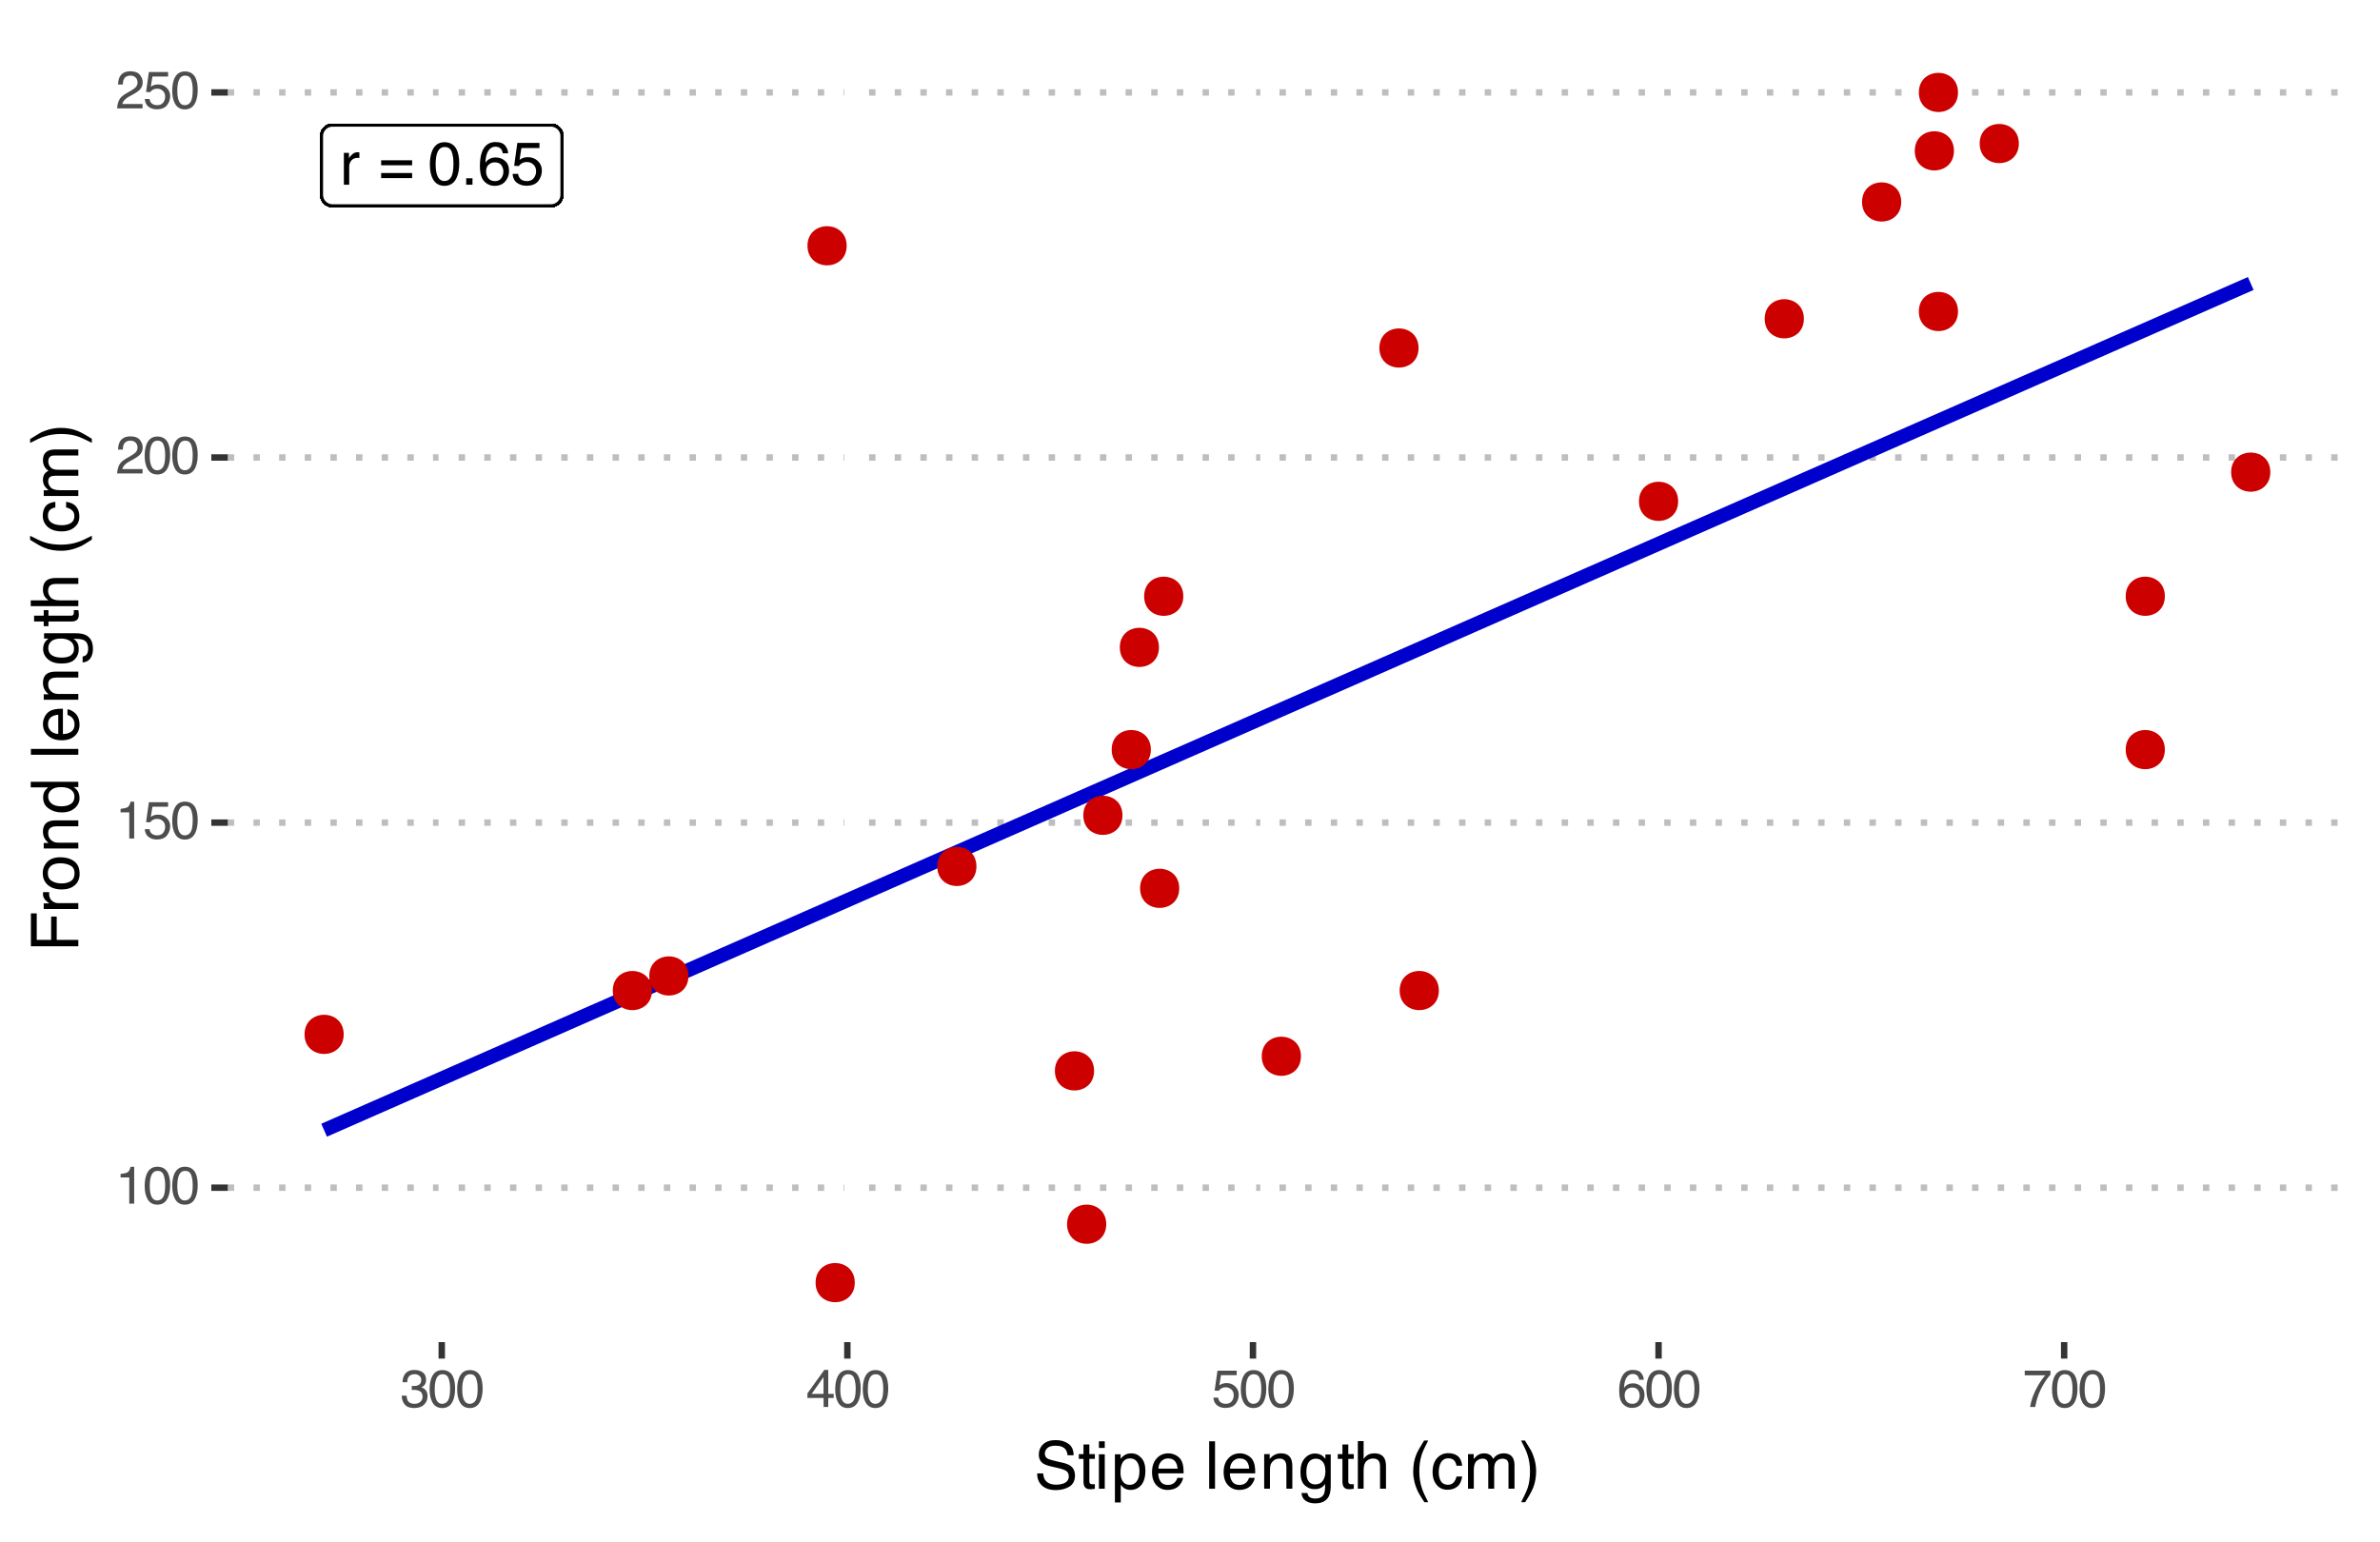 <?xml version="1.0" encoding="UTF-8"?>
<svg xmlns="http://www.w3.org/2000/svg" xmlns:xlink="http://www.w3.org/1999/xlink" width="432" height="280" viewBox="0 0 432 280">
<defs>
<g>
<g id="glyph-0-0">
<path d="M 0.359 0 L 0.359 -7.922 L 6.641 -7.922 L 6.641 0 Z M 5.656 -1 L 5.656 -6.938 L 1.344 -6.938 L 1.344 -1 Z M 5.656 -1 "/>
</g>
<g id="glyph-0-1">
<path d="M 0.734 -5.781 L 1.656 -5.781 L 1.656 -4.781 C 1.738 -4.977 1.926 -5.211 2.219 -5.484 C 2.508 -5.766 2.848 -5.906 3.234 -5.906 C 3.254 -5.906 3.285 -5.898 3.328 -5.891 C 3.367 -5.891 3.441 -5.883 3.547 -5.875 L 3.547 -4.859 C 3.492 -4.867 3.441 -4.875 3.391 -4.875 C 3.336 -4.875 3.285 -4.875 3.234 -4.875 C 2.742 -4.875 2.363 -4.719 2.094 -4.406 C 1.832 -4.094 1.703 -3.734 1.703 -3.328 L 1.703 0 L 0.734 0 Z M 0.734 -5.781 "/>
</g>
<g id="glyph-0-2">
</g>
<g id="glyph-0-3">
<path d="M 6.125 -4.438 L 6.125 -3.531 L 0.5 -3.531 L 0.5 -4.438 Z M 6.125 -2.125 L 6.125 -1.203 L 0.5 -1.203 L 0.5 -2.125 Z M 6.125 -2.125 "/>
</g>
<g id="glyph-0-4">
<path d="M 2.984 -7.719 C 3.984 -7.719 4.707 -7.305 5.156 -6.484 C 5.5 -5.848 5.672 -4.977 5.672 -3.875 C 5.672 -2.82 5.516 -1.953 5.203 -1.266 C 4.754 -0.285 4.016 0.203 2.984 0.203 C 2.055 0.203 1.363 -0.195 0.906 -1 C 0.531 -1.664 0.344 -2.566 0.344 -3.703 C 0.344 -4.578 0.457 -5.332 0.688 -5.969 C 1.113 -7.133 1.879 -7.719 2.984 -7.719 Z M 2.984 -0.672 C 3.484 -0.672 3.879 -0.895 4.172 -1.344 C 4.473 -1.789 4.625 -2.617 4.625 -3.828 C 4.625 -4.711 4.516 -5.438 4.297 -6 C 4.086 -6.562 3.672 -6.844 3.047 -6.844 C 2.473 -6.844 2.051 -6.57 1.781 -6.031 C 1.52 -5.5 1.391 -4.711 1.391 -3.672 C 1.391 -2.879 1.477 -2.242 1.656 -1.766 C 1.906 -1.035 2.348 -0.672 2.984 -0.672 Z M 2.984 -0.672 "/>
</g>
<g id="glyph-0-5">
<path d="M 0.938 -1.172 L 2.078 -1.172 L 2.078 0 L 0.938 0 Z M 0.938 -1.172 "/>
</g>
<g id="glyph-0-6">
<path d="M 3.234 -7.75 C 4.098 -7.75 4.695 -7.523 5.031 -7.078 C 5.375 -6.629 5.547 -6.172 5.547 -5.703 L 4.578 -5.703 C 4.523 -6.004 4.438 -6.242 4.312 -6.422 C 4.07 -6.742 3.719 -6.906 3.25 -6.906 C 2.707 -6.906 2.273 -6.656 1.953 -6.156 C 1.629 -5.656 1.453 -4.938 1.422 -4 C 1.641 -4.32 1.922 -4.566 2.266 -4.734 C 2.566 -4.879 2.91 -4.953 3.297 -4.953 C 3.941 -4.953 4.504 -4.742 4.984 -4.328 C 5.473 -3.91 5.719 -3.289 5.719 -2.469 C 5.719 -1.77 5.488 -1.148 5.031 -0.609 C 4.57 -0.066 3.922 0.203 3.078 0.203 C 2.348 0.203 1.723 -0.07 1.203 -0.625 C 0.68 -1.176 0.422 -2.098 0.422 -3.391 C 0.422 -4.348 0.535 -5.164 0.766 -5.844 C 1.211 -7.113 2.035 -7.75 3.234 -7.75 Z M 3.156 -0.656 C 3.664 -0.656 4.047 -0.828 4.297 -1.172 C 4.555 -1.516 4.688 -1.922 4.688 -2.391 C 4.688 -2.785 4.57 -3.16 4.344 -3.516 C 4.113 -3.879 3.703 -4.062 3.109 -4.062 C 2.691 -4.062 2.328 -3.922 2.016 -3.641 C 1.703 -3.367 1.547 -2.953 1.547 -2.391 C 1.547 -1.898 1.688 -1.488 1.969 -1.156 C 2.258 -0.82 2.656 -0.656 3.156 -0.656 Z M 3.156 -0.656 "/>
</g>
<g id="glyph-0-7">
<path d="M 1.359 -1.969 C 1.43 -1.414 1.691 -1.031 2.141 -0.812 C 2.367 -0.707 2.633 -0.656 2.938 -0.656 C 3.508 -0.656 3.93 -0.836 4.203 -1.203 C 4.484 -1.578 4.625 -1.984 4.625 -2.422 C 4.625 -2.961 4.457 -3.379 4.125 -3.672 C 3.801 -3.973 3.41 -4.125 2.953 -4.125 C 2.617 -4.125 2.332 -4.055 2.094 -3.922 C 1.852 -3.797 1.648 -3.617 1.484 -3.391 L 0.641 -3.438 L 1.219 -7.594 L 5.234 -7.594 L 5.234 -6.656 L 1.953 -6.656 L 1.625 -4.516 C 1.801 -4.648 1.973 -4.75 2.141 -4.812 C 2.422 -4.938 2.754 -5 3.141 -5 C 3.848 -5 4.445 -4.77 4.938 -4.312 C 5.426 -3.852 5.672 -3.273 5.672 -2.578 C 5.672 -1.848 5.445 -1.203 5 -0.641 C 4.551 -0.086 3.832 0.188 2.844 0.188 C 2.207 0.188 1.645 0.008 1.156 -0.344 C 0.676 -0.695 0.41 -1.238 0.359 -1.969 Z M 1.359 -1.969 "/>
</g>
<g id="glyph-1-0">
<path d="M 0.312 0 L 0.312 -6.875 L 5.766 -6.875 L 5.766 0 Z M 4.906 -0.859 L 4.906 -6.016 L 1.172 -6.016 L 1.172 -0.859 Z M 4.906 -0.859 "/>
</g>
<g id="glyph-1-1">
<path d="M 0.922 -4.75 L 0.922 -5.391 C 1.523 -5.453 1.945 -5.551 2.188 -5.688 C 2.426 -5.832 2.609 -6.164 2.734 -6.688 L 3.391 -6.688 L 3.391 0 L 2.5 0 L 2.5 -4.75 Z M 0.922 -4.75 "/>
</g>
<g id="glyph-1-2">
<path d="M 2.594 -6.703 C 3.457 -6.703 4.086 -6.348 4.484 -5.641 C 4.773 -5.086 4.922 -4.328 4.922 -3.359 C 4.922 -2.453 4.785 -1.695 4.516 -1.094 C 4.129 -0.238 3.488 0.188 2.594 0.188 C 1.781 0.188 1.18 -0.16 0.797 -0.859 C 0.461 -1.453 0.297 -2.238 0.297 -3.219 C 0.297 -3.977 0.395 -4.633 0.594 -5.188 C 0.957 -6.195 1.625 -6.703 2.594 -6.703 Z M 2.578 -0.578 C 3.016 -0.578 3.363 -0.77 3.625 -1.156 C 3.883 -1.551 4.016 -2.273 4.016 -3.328 C 4.016 -4.086 3.922 -4.711 3.734 -5.203 C 3.547 -5.703 3.18 -5.953 2.641 -5.953 C 2.148 -5.953 1.789 -5.719 1.562 -5.25 C 1.332 -4.781 1.219 -4.094 1.219 -3.188 C 1.219 -2.5 1.289 -1.945 1.438 -1.531 C 1.656 -0.895 2.035 -0.578 2.578 -0.578 Z M 2.578 -0.578 "/>
</g>
<g id="glyph-1-3">
<path d="M 1.188 -1.703 C 1.238 -1.223 1.461 -0.895 1.859 -0.719 C 2.055 -0.625 2.285 -0.578 2.547 -0.578 C 3.047 -0.578 3.414 -0.734 3.656 -1.047 C 3.895 -1.367 4.016 -1.723 4.016 -2.109 C 4.016 -2.578 3.867 -2.938 3.578 -3.188 C 3.297 -3.445 2.957 -3.578 2.562 -3.578 C 2.27 -3.578 2.02 -3.52 1.812 -3.406 C 1.602 -3.289 1.426 -3.133 1.281 -2.938 L 0.547 -2.984 L 1.062 -6.594 L 4.547 -6.594 L 4.547 -5.781 L 1.703 -5.781 L 1.406 -3.922 C 1.562 -4.035 1.711 -4.125 1.859 -4.188 C 2.109 -4.289 2.395 -4.344 2.719 -4.344 C 3.332 -4.344 3.852 -4.141 4.281 -3.734 C 4.707 -3.336 4.922 -2.836 4.922 -2.234 C 4.922 -1.598 4.723 -1.035 4.328 -0.547 C 3.941 -0.066 3.32 0.172 2.469 0.172 C 1.914 0.172 1.43 0.02 1.016 -0.281 C 0.598 -0.594 0.363 -1.066 0.312 -1.703 Z M 1.188 -1.703 "/>
</g>
<g id="glyph-1-4">
<path d="M 0.297 0 C 0.328 -0.57 0.445 -1.07 0.656 -1.5 C 0.863 -1.938 1.27 -2.328 1.875 -2.672 L 2.766 -3.188 C 3.172 -3.426 3.457 -3.629 3.625 -3.797 C 3.875 -4.055 4 -4.352 4 -4.688 C 4 -5.07 3.879 -5.379 3.641 -5.609 C 3.41 -5.836 3.102 -5.953 2.719 -5.953 C 2.133 -5.953 1.734 -5.734 1.516 -5.297 C 1.398 -5.066 1.336 -4.742 1.328 -4.328 L 0.469 -4.328 C 0.477 -4.91 0.582 -5.383 0.781 -5.75 C 1.145 -6.406 1.789 -6.734 2.719 -6.734 C 3.488 -6.734 4.051 -6.523 4.406 -6.109 C 4.758 -5.691 4.938 -5.227 4.938 -4.719 C 4.938 -4.188 4.75 -3.727 4.375 -3.344 C 4.156 -3.125 3.758 -2.852 3.188 -2.531 L 2.547 -2.188 C 2.242 -2.02 2.004 -1.859 1.828 -1.703 C 1.516 -1.43 1.316 -1.129 1.234 -0.797 L 4.906 -0.797 L 4.906 0 Z M 0.297 0 "/>
</g>
<g id="glyph-1-5">
<path d="M 2.484 0.188 C 1.691 0.188 1.117 -0.031 0.766 -0.469 C 0.41 -0.906 0.234 -1.438 0.234 -2.062 L 1.109 -2.062 C 1.148 -1.625 1.234 -1.305 1.359 -1.109 C 1.578 -0.754 1.969 -0.578 2.531 -0.578 C 2.977 -0.578 3.336 -0.695 3.609 -0.938 C 3.879 -1.176 4.016 -1.484 4.016 -1.859 C 4.016 -2.316 3.867 -2.641 3.578 -2.828 C 3.297 -3.016 2.906 -3.109 2.406 -3.109 C 2.352 -3.109 2.297 -3.102 2.234 -3.094 C 2.18 -3.094 2.125 -3.094 2.062 -3.094 L 2.062 -3.844 C 2.145 -3.832 2.219 -3.82 2.281 -3.812 C 2.344 -3.812 2.406 -3.812 2.469 -3.812 C 2.789 -3.812 3.051 -3.863 3.25 -3.969 C 3.602 -4.145 3.781 -4.457 3.781 -4.906 C 3.781 -5.238 3.66 -5.492 3.422 -5.672 C 3.191 -5.859 2.914 -5.953 2.594 -5.953 C 2.031 -5.953 1.645 -5.766 1.438 -5.391 C 1.312 -5.18 1.242 -4.883 1.234 -4.5 L 0.391 -4.5 C 0.391 -5 0.492 -5.426 0.703 -5.781 C 1.047 -6.406 1.648 -6.719 2.516 -6.719 C 3.191 -6.719 3.719 -6.562 4.094 -6.25 C 4.469 -5.945 4.656 -5.508 4.656 -4.938 C 4.656 -4.52 4.547 -4.188 4.328 -3.938 C 4.191 -3.781 4.016 -3.656 3.797 -3.562 C 4.148 -3.469 4.426 -3.281 4.625 -3 C 4.82 -2.719 4.922 -2.379 4.922 -1.984 C 4.922 -1.348 4.707 -0.828 4.281 -0.422 C 3.863 -0.016 3.266 0.188 2.484 0.188 Z M 2.484 0.188 "/>
</g>
<g id="glyph-1-6">
<path d="M 3.172 -2.375 L 3.172 -5.422 L 1.016 -2.375 Z M 3.188 0 L 3.188 -1.641 L 0.25 -1.641 L 0.25 -2.469 L 3.312 -6.734 L 4.031 -6.734 L 4.031 -2.375 L 5.016 -2.375 L 5.016 -1.641 L 4.031 -1.641 L 4.031 0 Z M 3.188 0 "/>
</g>
<g id="glyph-1-7">
<path d="M 2.812 -6.734 C 3.562 -6.734 4.082 -6.535 4.375 -6.141 C 4.664 -5.754 4.812 -5.359 4.812 -4.953 L 3.984 -4.953 C 3.93 -5.211 3.852 -5.422 3.75 -5.578 C 3.539 -5.859 3.227 -6 2.812 -6 C 2.344 -6 1.969 -5.781 1.688 -5.344 C 1.414 -4.906 1.266 -4.281 1.234 -3.469 C 1.422 -3.75 1.664 -3.961 1.969 -4.109 C 2.227 -4.234 2.523 -4.297 2.859 -4.297 C 3.422 -4.297 3.91 -4.113 4.328 -3.75 C 4.742 -3.395 4.953 -2.863 4.953 -2.156 C 4.953 -1.539 4.754 -1 4.359 -0.531 C 3.961 -0.062 3.398 0.172 2.672 0.172 C 2.047 0.172 1.504 -0.062 1.047 -0.531 C 0.586 -1.008 0.359 -1.816 0.359 -2.953 C 0.359 -3.785 0.461 -4.488 0.672 -5.062 C 1.055 -6.176 1.77 -6.734 2.812 -6.734 Z M 2.75 -0.578 C 3.188 -0.578 3.516 -0.723 3.734 -1.016 C 3.961 -1.316 4.078 -1.672 4.078 -2.078 C 4.078 -2.422 3.977 -2.75 3.781 -3.062 C 3.582 -3.375 3.223 -3.531 2.703 -3.531 C 2.336 -3.531 2.02 -3.41 1.75 -3.172 C 1.477 -2.93 1.344 -2.566 1.344 -2.078 C 1.344 -1.648 1.461 -1.289 1.703 -1 C 1.953 -0.719 2.301 -0.578 2.75 -0.578 Z M 2.75 -0.578 "/>
</g>
<g id="glyph-1-8">
<path d="M 5.016 -6.594 L 5.016 -5.859 C 4.797 -5.648 4.508 -5.285 4.156 -4.766 C 3.801 -4.242 3.484 -3.688 3.203 -3.094 C 2.93 -2.508 2.727 -1.977 2.594 -1.5 C 2.5 -1.188 2.379 -0.688 2.234 0 L 1.312 0 C 1.52 -1.281 1.988 -2.555 2.719 -3.828 C 3.145 -4.566 3.594 -5.207 4.062 -5.75 L 0.344 -5.75 L 0.344 -6.594 Z M 5.016 -6.594 "/>
</g>
<g id="glyph-2-0">
<path d="M 0.391 0 L 0.391 -8.609 L 7.219 -8.609 L 7.219 0 Z M 6.141 -1.078 L 6.141 -7.531 L 1.469 -7.531 L 1.469 -1.078 Z M 6.141 -1.078 "/>
</g>
<g id="glyph-2-1">
<path d="M 1.672 -2.781 C 1.703 -2.289 1.816 -1.895 2.016 -1.594 C 2.41 -1.02 3.094 -0.734 4.062 -0.734 C 4.5 -0.734 4.898 -0.797 5.266 -0.922 C 5.961 -1.16 6.312 -1.594 6.312 -2.219 C 6.312 -2.688 6.16 -3.02 5.859 -3.219 C 5.566 -3.414 5.102 -3.586 4.469 -3.734 L 3.312 -4 C 2.539 -4.164 2 -4.352 1.688 -4.562 C 1.145 -4.926 0.875 -5.461 0.875 -6.172 C 0.875 -6.953 1.141 -7.586 1.672 -8.078 C 2.203 -8.578 2.957 -8.828 3.938 -8.828 C 4.844 -8.828 5.609 -8.609 6.234 -8.172 C 6.867 -7.734 7.188 -7.035 7.188 -6.078 L 6.094 -6.078 C 6.031 -6.547 5.906 -6.898 5.719 -7.141 C 5.363 -7.586 4.758 -7.812 3.906 -7.812 C 3.219 -7.812 2.723 -7.664 2.422 -7.375 C 2.117 -7.094 1.969 -6.758 1.969 -6.375 C 1.969 -5.957 2.145 -5.648 2.5 -5.453 C 2.727 -5.328 3.25 -5.172 4.062 -4.984 L 5.281 -4.703 C 5.852 -4.566 6.301 -4.383 6.625 -4.156 C 7.164 -3.758 7.438 -3.176 7.438 -2.406 C 7.438 -1.457 7.086 -0.773 6.391 -0.359 C 5.703 0.043 4.898 0.25 3.984 0.25 C 2.91 0.25 2.07 -0.02 1.469 -0.562 C 0.863 -1.113 0.566 -1.852 0.578 -2.781 Z M 4.031 -8.844 Z M 4.031 -8.844 "/>
</g>
<g id="glyph-2-2">
<path d="M 0.984 -8.031 L 2.047 -8.031 L 2.047 -6.281 L 3.047 -6.281 L 3.047 -5.422 L 2.047 -5.422 L 2.047 -1.312 C 2.047 -1.094 2.125 -0.945 2.281 -0.875 C 2.352 -0.832 2.488 -0.812 2.688 -0.812 C 2.738 -0.812 2.789 -0.812 2.844 -0.812 C 2.906 -0.82 2.973 -0.828 3.047 -0.828 L 3.047 0 C 2.93 0.031 2.805 0.051 2.672 0.062 C 2.547 0.082 2.406 0.094 2.25 0.094 C 1.758 0.094 1.426 -0.031 1.25 -0.281 C 1.07 -0.531 0.984 -0.859 0.984 -1.266 L 0.984 -5.422 L 0.141 -5.422 L 0.141 -6.281 L 0.984 -6.281 Z M 0.984 -8.031 "/>
</g>
<g id="glyph-2-3">
<path d="M 0.781 -6.25 L 1.844 -6.25 L 1.844 0 L 0.781 0 Z M 0.781 -8.609 L 1.844 -8.609 L 1.844 -7.406 L 0.781 -7.406 Z M 0.781 -8.609 "/>
</g>
<g id="glyph-2-4">
<path d="M 3.422 -0.703 C 3.91 -0.703 4.316 -0.91 4.641 -1.328 C 4.973 -1.742 5.141 -2.359 5.141 -3.172 C 5.141 -3.672 5.066 -4.102 4.922 -4.469 C 4.648 -5.156 4.148 -5.5 3.422 -5.5 C 2.691 -5.5 2.191 -5.133 1.922 -4.406 C 1.773 -4.02 1.703 -3.523 1.703 -2.922 C 1.703 -2.43 1.773 -2.02 1.922 -1.688 C 2.191 -1.031 2.691 -0.703 3.422 -0.703 Z M 0.688 -6.25 L 1.719 -6.25 L 1.719 -5.422 C 1.926 -5.703 2.156 -5.922 2.406 -6.078 C 2.758 -6.305 3.176 -6.422 3.656 -6.422 C 4.375 -6.422 4.977 -6.148 5.469 -5.609 C 5.969 -5.066 6.219 -4.289 6.219 -3.281 C 6.219 -1.906 5.859 -0.926 5.141 -0.344 C 4.691 0.027 4.164 0.219 3.562 0.219 C 3.094 0.219 2.695 0.113 2.375 -0.094 C 2.188 -0.219 1.977 -0.422 1.75 -0.703 L 1.75 2.5 L 0.688 2.5 Z M 0.688 -6.25 "/>
</g>
<g id="glyph-2-5">
<path d="M 3.391 -6.422 C 3.836 -6.422 4.27 -6.316 4.688 -6.109 C 5.102 -5.898 5.422 -5.629 5.641 -5.297 C 5.848 -4.973 5.988 -4.602 6.062 -4.188 C 6.125 -3.895 6.156 -3.43 6.156 -2.797 L 1.547 -2.797 C 1.566 -2.16 1.719 -1.648 2 -1.266 C 2.281 -0.879 2.719 -0.688 3.312 -0.688 C 3.863 -0.688 4.301 -0.867 4.625 -1.234 C 4.812 -1.441 4.945 -1.688 5.031 -1.969 L 6.062 -1.969 C 6.039 -1.738 5.953 -1.484 5.797 -1.203 C 5.641 -0.922 5.469 -0.688 5.281 -0.5 C 4.957 -0.188 4.555 0.02 4.078 0.125 C 3.828 0.188 3.539 0.219 3.219 0.219 C 2.438 0.219 1.773 -0.062 1.234 -0.625 C 0.691 -1.195 0.422 -1.992 0.422 -3.016 C 0.422 -4.023 0.691 -4.844 1.234 -5.469 C 1.785 -6.102 2.504 -6.422 3.391 -6.422 Z M 5.062 -3.641 C 5.02 -4.098 4.922 -4.461 4.766 -4.734 C 4.484 -5.242 4.004 -5.5 3.328 -5.5 C 2.836 -5.5 2.426 -5.32 2.094 -4.969 C 1.77 -4.625 1.598 -4.18 1.578 -3.641 Z M 3.281 -6.422 Z M 3.281 -6.422 "/>
</g>
<g id="glyph-2-6">
</g>
<g id="glyph-2-7">
<path d="M 0.797 -8.609 L 1.859 -8.609 L 1.859 0 L 0.797 0 Z M 0.797 -8.609 "/>
</g>
<g id="glyph-2-8">
<path d="M 0.781 -6.281 L 1.781 -6.281 L 1.781 -5.391 C 2.07 -5.754 2.383 -6.016 2.719 -6.172 C 3.051 -6.336 3.422 -6.422 3.828 -6.422 C 4.711 -6.422 5.312 -6.109 5.625 -5.484 C 5.801 -5.141 5.891 -4.656 5.891 -4.031 L 5.891 0 L 4.812 0 L 4.812 -3.953 C 4.812 -4.336 4.754 -4.645 4.641 -4.875 C 4.453 -5.27 4.113 -5.469 3.625 -5.469 C 3.375 -5.469 3.172 -5.441 3.016 -5.391 C 2.723 -5.305 2.469 -5.133 2.25 -4.875 C 2.07 -4.664 1.957 -4.453 1.906 -4.234 C 1.852 -4.016 1.828 -3.695 1.828 -3.281 L 1.828 0 L 0.781 0 Z M 3.25 -6.422 Z M 3.25 -6.422 "/>
</g>
<g id="glyph-2-9">
<path d="M 2.984 -6.391 C 3.484 -6.391 3.914 -6.27 4.281 -6.031 C 4.477 -5.883 4.68 -5.68 4.891 -5.422 L 4.891 -6.219 L 5.859 -6.219 L 5.859 -0.516 C 5.859 0.285 5.742 0.914 5.516 1.375 C 5.078 2.227 4.25 2.656 3.031 2.656 C 2.352 2.656 1.785 2.504 1.328 2.203 C 0.867 1.898 0.609 1.426 0.547 0.781 L 1.625 0.781 C 1.676 1.062 1.773 1.281 1.922 1.438 C 2.16 1.664 2.535 1.781 3.047 1.781 C 3.859 1.781 4.391 1.492 4.641 0.922 C 4.785 0.586 4.852 -0.008 4.844 -0.875 C 4.633 -0.551 4.379 -0.312 4.078 -0.156 C 3.785 0 3.395 0.078 2.906 0.078 C 2.227 0.078 1.633 -0.16 1.125 -0.641 C 0.613 -1.129 0.359 -1.93 0.359 -3.047 C 0.359 -4.098 0.613 -4.914 1.125 -5.5 C 1.645 -6.094 2.266 -6.391 2.984 -6.391 Z M 4.891 -3.172 C 4.891 -3.941 4.727 -4.516 4.406 -4.891 C 4.082 -5.266 3.676 -5.453 3.188 -5.453 C 2.438 -5.453 1.926 -5.102 1.656 -4.406 C 1.508 -4.039 1.438 -3.555 1.438 -2.953 C 1.438 -2.242 1.578 -1.703 1.859 -1.328 C 2.148 -0.961 2.539 -0.781 3.031 -0.781 C 3.789 -0.781 4.32 -1.125 4.625 -1.812 C 4.801 -2.195 4.891 -2.648 4.891 -3.172 Z M 3.109 -6.422 Z M 3.109 -6.422 "/>
</g>
<g id="glyph-2-10">
<path d="M 0.781 -8.641 L 1.828 -8.641 L 1.828 -5.422 C 2.078 -5.742 2.301 -5.969 2.5 -6.094 C 2.844 -6.312 3.27 -6.422 3.781 -6.422 C 4.688 -6.422 5.301 -6.102 5.625 -5.469 C 5.801 -5.125 5.891 -4.645 5.891 -4.031 L 5.891 0 L 4.812 0 L 4.812 -3.953 C 4.812 -4.41 4.75 -4.75 4.625 -4.969 C 4.438 -5.312 4.078 -5.484 3.547 -5.484 C 3.109 -5.484 2.711 -5.332 2.359 -5.031 C 2.004 -4.727 1.828 -4.16 1.828 -3.328 L 1.828 0 L 0.781 0 Z M 0.781 -8.641 "/>
</g>
<g id="glyph-2-11">
<path d="M 3.547 -8.75 C 2.93 -7.562 2.535 -6.688 2.359 -6.125 C 2.078 -5.258 1.938 -4.27 1.938 -3.156 C 1.938 -2.02 2.098 -0.984 2.422 -0.047 C 2.609 0.535 2.988 1.367 3.562 2.453 L 2.859 2.453 C 2.285 1.555 1.93 0.984 1.797 0.734 C 1.66 0.492 1.516 0.16 1.359 -0.266 C 1.141 -0.836 0.984 -1.453 0.891 -2.109 C 0.848 -2.453 0.828 -2.773 0.828 -3.078 C 0.828 -4.234 1.008 -5.266 1.375 -6.172 C 1.602 -6.742 2.082 -7.602 2.812 -8.75 Z M 3.547 -8.75 "/>
</g>
<g id="glyph-2-12">
<path d="M 3.188 -6.453 C 3.895 -6.453 4.469 -6.281 4.906 -5.938 C 5.352 -5.594 5.625 -5.004 5.719 -4.172 L 4.688 -4.172 C 4.625 -4.555 4.484 -4.875 4.266 -5.125 C 4.047 -5.383 3.688 -5.516 3.188 -5.516 C 2.52 -5.516 2.039 -5.188 1.75 -4.531 C 1.562 -4.102 1.469 -3.578 1.469 -2.953 C 1.469 -2.328 1.598 -1.797 1.859 -1.359 C 2.129 -0.93 2.551 -0.719 3.125 -0.719 C 3.562 -0.719 3.906 -0.852 4.156 -1.125 C 4.414 -1.395 4.594 -1.758 4.688 -2.219 L 5.719 -2.219 C 5.602 -1.383 5.312 -0.773 4.844 -0.391 C 4.375 -0.004 3.773 0.188 3.047 0.188 C 2.223 0.188 1.566 -0.113 1.078 -0.719 C 0.586 -1.32 0.344 -2.07 0.344 -2.969 C 0.344 -4.07 0.609 -4.926 1.141 -5.531 C 1.68 -6.145 2.363 -6.453 3.188 -6.453 Z M 3.031 -6.422 Z M 3.031 -6.422 "/>
</g>
<g id="glyph-2-13">
<path d="M 0.781 -6.281 L 1.812 -6.281 L 1.812 -5.391 C 2.062 -5.691 2.289 -5.914 2.5 -6.062 C 2.844 -6.301 3.238 -6.422 3.688 -6.422 C 4.188 -6.422 4.586 -6.297 4.891 -6.047 C 5.055 -5.91 5.211 -5.703 5.359 -5.422 C 5.586 -5.766 5.859 -6.016 6.172 -6.172 C 6.492 -6.336 6.852 -6.422 7.25 -6.422 C 8.094 -6.422 8.664 -6.113 8.969 -5.5 C 9.133 -5.176 9.219 -4.734 9.219 -4.172 L 9.219 0 L 8.125 0 L 8.125 -4.359 C 8.125 -4.773 8.02 -5.062 7.812 -5.219 C 7.602 -5.375 7.348 -5.453 7.047 -5.453 C 6.629 -5.453 6.27 -5.312 5.969 -5.031 C 5.676 -4.758 5.531 -4.301 5.531 -3.656 L 5.531 0 L 4.453 0 L 4.453 -4.094 C 4.453 -4.52 4.398 -4.832 4.297 -5.031 C 4.141 -5.32 3.844 -5.469 3.406 -5.469 C 3.008 -5.469 2.645 -5.312 2.312 -5 C 1.988 -4.695 1.828 -4.141 1.828 -3.328 L 1.828 0 L 0.781 0 Z M 0.781 -6.281 "/>
</g>
<g id="glyph-2-14">
<path d="M 0.422 2.453 C 1.035 1.242 1.438 0.355 1.625 -0.203 C 1.895 -1.035 2.031 -2.02 2.031 -3.156 C 2.031 -4.281 1.867 -5.312 1.547 -6.25 C 1.359 -6.832 0.977 -7.664 0.406 -8.75 L 1.109 -8.75 C 1.711 -7.789 2.078 -7.195 2.203 -6.969 C 2.328 -6.75 2.461 -6.441 2.609 -6.047 C 2.797 -5.555 2.93 -5.07 3.016 -4.594 C 3.098 -4.113 3.141 -3.656 3.141 -3.219 C 3.141 -2.062 2.953 -1.031 2.578 -0.125 C 2.348 0.457 1.875 1.316 1.156 2.453 Z M 0.422 2.453 "/>
</g>
<g id="glyph-3-0">
<path d="M 0 -0.391 L -8.609 -0.391 L -8.609 -7.219 L 0 -7.219 Z M -1.078 -6.141 L -7.531 -6.141 L -7.531 -1.469 L -1.078 -1.469 Z M -1.078 -6.141 "/>
</g>
<g id="glyph-3-1">
<path d="M -8.609 -1.031 L -8.609 -7 L -7.547 -7 L -7.547 -2.188 L -4.938 -2.188 L -4.938 -6.422 L -3.922 -6.422 L -3.922 -2.188 L 0 -2.188 L 0 -1.031 Z M -8.609 -1.031 "/>
</g>
<g id="glyph-3-2">
<path d="M -6.281 -0.797 L -6.281 -1.812 L -5.188 -1.812 C -5.406 -1.883 -5.664 -2.082 -5.969 -2.406 C -6.27 -2.727 -6.422 -3.098 -6.422 -3.516 C -6.422 -3.535 -6.414 -3.566 -6.406 -3.609 C -6.406 -3.66 -6.398 -3.742 -6.391 -3.859 L -5.281 -3.859 C -5.289 -3.797 -5.297 -3.738 -5.297 -3.688 C -5.297 -3.633 -5.297 -3.578 -5.297 -3.516 C -5.297 -2.984 -5.125 -2.57 -4.781 -2.281 C -4.445 -2 -4.055 -1.859 -3.609 -1.859 L 0 -1.859 L 0 -0.797 Z M -6.281 -0.797 "/>
</g>
<g id="glyph-3-3">
<path d="M -0.688 -3.266 C -0.688 -3.961 -0.945 -4.441 -1.469 -4.703 C -2 -4.961 -2.586 -5.094 -3.234 -5.094 C -3.828 -5.094 -4.305 -5 -4.672 -4.812 C -5.242 -4.508 -5.531 -4 -5.531 -3.281 C -5.531 -2.633 -5.285 -2.164 -4.797 -1.875 C -4.305 -1.582 -3.711 -1.438 -3.016 -1.438 C -2.348 -1.438 -1.789 -1.582 -1.344 -1.875 C -0.906 -2.164 -0.688 -2.629 -0.688 -3.266 Z M -6.453 -3.312 C -6.453 -4.113 -6.18 -4.789 -5.641 -5.344 C -5.109 -5.906 -4.316 -6.188 -3.266 -6.188 C -2.254 -6.188 -1.414 -5.941 -0.75 -5.453 C -0.094 -4.961 0.234 -4.203 0.234 -3.172 C 0.234 -2.305 -0.055 -1.617 -0.641 -1.109 C -1.234 -0.598 -2.02 -0.344 -3 -0.344 C -4.051 -0.344 -4.891 -0.609 -5.516 -1.141 C -6.141 -1.68 -6.453 -2.406 -6.453 -3.312 Z M -6.422 -3.266 Z M -6.422 -3.266 "/>
</g>
<g id="glyph-3-4">
<path d="M -6.281 -0.781 L -6.281 -1.781 L -5.391 -1.781 C -5.754 -2.07 -6.016 -2.383 -6.172 -2.719 C -6.336 -3.051 -6.422 -3.422 -6.422 -3.828 C -6.422 -4.711 -6.109 -5.312 -5.484 -5.625 C -5.141 -5.801 -4.656 -5.891 -4.031 -5.891 L 0 -5.891 L 0 -4.812 L -3.953 -4.812 C -4.336 -4.812 -4.645 -4.754 -4.875 -4.641 C -5.27 -4.453 -5.469 -4.113 -5.469 -3.625 C -5.469 -3.375 -5.441 -3.172 -5.391 -3.016 C -5.305 -2.723 -5.133 -2.469 -4.875 -2.25 C -4.664 -2.07 -4.453 -1.957 -4.234 -1.906 C -4.016 -1.852 -3.695 -1.828 -3.281 -1.828 L 0 -1.828 L 0 -0.781 Z M -6.422 -3.25 Z M -6.422 -3.25 "/>
</g>
<g id="glyph-3-5">
<path d="M -3.062 -1.438 C -2.395 -1.438 -1.832 -1.578 -1.375 -1.859 C -0.926 -2.148 -0.703 -2.609 -0.703 -3.234 C -0.703 -3.723 -0.91 -4.125 -1.328 -4.438 C -1.742 -4.758 -2.348 -4.922 -3.141 -4.922 C -3.93 -4.922 -4.516 -4.754 -4.891 -4.422 C -5.273 -4.098 -5.469 -3.703 -5.469 -3.234 C -5.469 -2.703 -5.266 -2.27 -4.859 -1.938 C -4.453 -1.602 -3.852 -1.438 -3.062 -1.438 Z M -6.391 -3.031 C -6.391 -3.508 -6.285 -3.91 -6.078 -4.234 C -5.961 -4.422 -5.758 -4.633 -5.469 -4.875 L -8.641 -4.875 L -8.641 -5.891 L 0 -5.891 L 0 -4.938 L -0.875 -4.938 C -0.488 -4.695 -0.207 -4.406 -0.031 -4.062 C 0.133 -3.727 0.219 -3.344 0.219 -2.906 C 0.219 -2.207 -0.07 -1.602 -0.656 -1.094 C -1.25 -0.582 -2.031 -0.328 -3 -0.328 C -3.914 -0.328 -4.707 -0.562 -5.375 -1.031 C -6.051 -1.5 -6.391 -2.164 -6.391 -3.031 Z M -6.391 -3.031 "/>
</g>
<g id="glyph-3-6">
</g>
<g id="glyph-3-7">
<path d="M -8.609 -0.797 L -8.609 -1.859 L 0 -1.859 L 0 -0.797 Z M -8.609 -0.797 "/>
</g>
<g id="glyph-3-8">
<path d="M -6.422 -3.391 C -6.422 -3.836 -6.316 -4.27 -6.109 -4.688 C -5.898 -5.102 -5.629 -5.422 -5.297 -5.641 C -4.973 -5.848 -4.602 -5.988 -4.188 -6.062 C -3.895 -6.125 -3.43 -6.156 -2.797 -6.156 L -2.797 -1.547 C -2.16 -1.566 -1.648 -1.719 -1.266 -2 C -0.879 -2.281 -0.688 -2.719 -0.688 -3.312 C -0.688 -3.863 -0.867 -4.301 -1.234 -4.625 C -1.441 -4.812 -1.688 -4.945 -1.969 -5.031 L -1.969 -6.062 C -1.738 -6.039 -1.484 -5.953 -1.203 -5.797 C -0.922 -5.641 -0.688 -5.469 -0.5 -5.281 C -0.188 -4.957 0.02 -4.555 0.125 -4.078 C 0.188 -3.828 0.219 -3.539 0.219 -3.219 C 0.219 -2.438 -0.062 -1.773 -0.625 -1.234 C -1.195 -0.691 -1.992 -0.422 -3.016 -0.422 C -4.023 -0.422 -4.844 -0.691 -5.469 -1.234 C -6.102 -1.785 -6.422 -2.504 -6.422 -3.391 Z M -3.641 -5.062 C -4.098 -5.02 -4.461 -4.922 -4.734 -4.766 C -5.242 -4.484 -5.5 -4.004 -5.5 -3.328 C -5.5 -2.836 -5.32 -2.426 -4.969 -2.094 C -4.625 -1.77 -4.18 -1.598 -3.641 -1.578 Z M -6.422 -3.281 Z M -6.422 -3.281 "/>
</g>
<g id="glyph-3-9">
<path d="M -6.391 -2.984 C -6.391 -3.484 -6.27 -3.914 -6.031 -4.281 C -5.883 -4.477 -5.68 -4.68 -5.422 -4.891 L -6.219 -4.891 L -6.219 -5.859 L -0.516 -5.859 C 0.285 -5.859 0.914 -5.742 1.375 -5.516 C 2.227 -5.078 2.656 -4.25 2.656 -3.031 C 2.656 -2.352 2.504 -1.785 2.203 -1.328 C 1.898 -0.867 1.426 -0.609 0.781 -0.547 L 0.781 -1.625 C 1.062 -1.676 1.281 -1.773 1.438 -1.922 C 1.664 -2.16 1.781 -2.535 1.781 -3.047 C 1.781 -3.859 1.492 -4.391 0.922 -4.641 C 0.586 -4.785 -0.008 -4.852 -0.875 -4.844 C -0.551 -4.633 -0.312 -4.379 -0.156 -4.078 C 0 -3.785 0.078 -3.395 0.078 -2.906 C 0.078 -2.227 -0.16 -1.633 -0.641 -1.125 C -1.129 -0.613 -1.93 -0.359 -3.047 -0.359 C -4.098 -0.359 -4.914 -0.613 -5.5 -1.125 C -6.094 -1.645 -6.391 -2.266 -6.391 -2.984 Z M -3.172 -4.891 C -3.941 -4.891 -4.516 -4.727 -4.891 -4.406 C -5.266 -4.082 -5.453 -3.676 -5.453 -3.188 C -5.453 -2.438 -5.102 -1.926 -4.406 -1.656 C -4.039 -1.508 -3.555 -1.438 -2.953 -1.438 C -2.242 -1.438 -1.703 -1.578 -1.328 -1.859 C -0.961 -2.148 -0.781 -2.539 -0.781 -3.031 C -0.781 -3.789 -1.125 -4.32 -1.812 -4.625 C -2.195 -4.801 -2.648 -4.891 -3.172 -4.891 Z M -6.422 -3.109 Z M -6.422 -3.109 "/>
</g>
<g id="glyph-3-10">
<path d="M -8.031 -0.984 L -8.031 -2.047 L -6.281 -2.047 L -6.281 -3.047 L -5.422 -3.047 L -5.422 -2.047 L -1.312 -2.047 C -1.094 -2.047 -0.945 -2.125 -0.875 -2.281 C -0.832 -2.352 -0.812 -2.488 -0.812 -2.688 C -0.812 -2.738 -0.812 -2.789 -0.812 -2.844 C -0.82 -2.906 -0.828 -2.973 -0.828 -3.047 L 0 -3.047 C 0.031 -2.93 0.051 -2.805 0.062 -2.672 C 0.082 -2.547 0.094 -2.406 0.094 -2.25 C 0.094 -1.758 -0.031 -1.426 -0.281 -1.25 C -0.531 -1.07 -0.859 -0.984 -1.266 -0.984 L -5.422 -0.984 L -5.422 -0.141 L -6.281 -0.141 L -6.281 -0.984 Z M -8.031 -0.984 "/>
</g>
<g id="glyph-3-11">
<path d="M -8.641 -0.781 L -8.641 -1.828 L -5.422 -1.828 C -5.742 -2.078 -5.969 -2.301 -6.094 -2.5 C -6.312 -2.844 -6.422 -3.27 -6.422 -3.781 C -6.422 -4.688 -6.102 -5.301 -5.469 -5.625 C -5.125 -5.801 -4.645 -5.891 -4.031 -5.891 L 0 -5.891 L 0 -4.812 L -3.953 -4.812 C -4.41 -4.812 -4.75 -4.75 -4.969 -4.625 C -5.312 -4.438 -5.484 -4.078 -5.484 -3.547 C -5.484 -3.109 -5.332 -2.711 -5.031 -2.359 C -4.727 -2.004 -4.16 -1.828 -3.328 -1.828 L 0 -1.828 L 0 -0.781 Z M -8.641 -0.781 "/>
</g>
<g id="glyph-3-12">
<path d="M -8.75 -3.547 C -7.562 -2.93 -6.688 -2.535 -6.125 -2.359 C -5.258 -2.078 -4.27 -1.938 -3.156 -1.938 C -2.02 -1.938 -0.984 -2.098 -0.047 -2.422 C 0.535 -2.609 1.367 -2.988 2.453 -3.562 L 2.453 -2.859 C 1.555 -2.285 0.984 -1.93 0.734 -1.797 C 0.492 -1.66 0.16 -1.516 -0.266 -1.359 C -0.836 -1.141 -1.453 -0.984 -2.109 -0.891 C -2.453 -0.848 -2.773 -0.828 -3.078 -0.828 C -4.234 -0.828 -5.266 -1.008 -6.172 -1.375 C -6.742 -1.602 -7.602 -2.082 -8.75 -2.812 Z M -8.75 -3.547 "/>
</g>
<g id="glyph-3-13">
<path d="M -6.453 -3.188 C -6.453 -3.895 -6.281 -4.469 -5.938 -4.906 C -5.594 -5.352 -5.004 -5.625 -4.172 -5.719 L -4.172 -4.688 C -4.555 -4.625 -4.875 -4.484 -5.125 -4.266 C -5.383 -4.047 -5.516 -3.688 -5.516 -3.188 C -5.516 -2.52 -5.188 -2.039 -4.531 -1.75 C -4.102 -1.562 -3.578 -1.469 -2.953 -1.469 C -2.328 -1.469 -1.797 -1.598 -1.359 -1.859 C -0.93 -2.129 -0.719 -2.551 -0.719 -3.125 C -0.719 -3.562 -0.852 -3.906 -1.125 -4.156 C -1.395 -4.414 -1.758 -4.594 -2.219 -4.688 L -2.219 -5.719 C -1.383 -5.602 -0.773 -5.312 -0.391 -4.844 C -0.004 -4.375 0.188 -3.773 0.188 -3.047 C 0.188 -2.223 -0.113 -1.566 -0.719 -1.078 C -1.32 -0.586 -2.07 -0.344 -2.969 -0.344 C -4.07 -0.344 -4.926 -0.609 -5.531 -1.141 C -6.145 -1.68 -6.453 -2.363 -6.453 -3.188 Z M -6.422 -3.031 Z M -6.422 -3.031 "/>
</g>
<g id="glyph-3-14">
<path d="M -6.281 -0.781 L -6.281 -1.812 L -5.391 -1.812 C -5.691 -2.062 -5.914 -2.289 -6.062 -2.5 C -6.301 -2.844 -6.422 -3.238 -6.422 -3.688 C -6.422 -4.188 -6.297 -4.586 -6.047 -4.891 C -5.91 -5.055 -5.703 -5.211 -5.422 -5.359 C -5.766 -5.586 -6.016 -5.859 -6.172 -6.172 C -6.336 -6.492 -6.422 -6.852 -6.422 -7.25 C -6.422 -8.094 -6.113 -8.664 -5.5 -8.969 C -5.176 -9.133 -4.734 -9.219 -4.172 -9.219 L 0 -9.219 L 0 -8.125 L -4.359 -8.125 C -4.773 -8.125 -5.062 -8.02 -5.219 -7.812 C -5.375 -7.602 -5.453 -7.348 -5.453 -7.047 C -5.453 -6.629 -5.312 -6.27 -5.031 -5.969 C -4.758 -5.676 -4.301 -5.531 -3.656 -5.531 L 0 -5.531 L 0 -4.453 L -4.094 -4.453 C -4.52 -4.453 -4.832 -4.398 -5.031 -4.297 C -5.32 -4.141 -5.469 -3.844 -5.469 -3.406 C -5.469 -3.008 -5.312 -2.645 -5 -2.312 C -4.695 -1.988 -4.141 -1.828 -3.328 -1.828 L 0 -1.828 L 0 -0.781 Z M -6.281 -0.781 "/>
</g>
<g id="glyph-3-15">
<path d="M 2.453 -0.422 C 1.242 -1.035 0.355 -1.438 -0.203 -1.625 C -1.035 -1.895 -2.02 -2.031 -3.156 -2.031 C -4.281 -2.031 -5.312 -1.867 -6.25 -1.547 C -6.832 -1.359 -7.664 -0.977 -8.75 -0.406 L -8.75 -1.109 C -7.789 -1.711 -7.195 -2.078 -6.969 -2.203 C -6.75 -2.328 -6.441 -2.461 -6.047 -2.609 C -5.555 -2.797 -5.07 -2.93 -4.594 -3.016 C -4.113 -3.098 -3.656 -3.141 -3.219 -3.141 C -2.062 -3.141 -1.031 -2.953 -0.125 -2.578 C 0.457 -2.348 1.316 -1.875 2.453 -1.156 Z M 2.453 -0.422 "/>
</g>
</g>
<clipPath id="clip-0">
<path clip-rule="nonzero" d="M 41.348 5.977 L 426.023 5.977 L 426.023 243.652 L 41.348 243.652 Z M 41.348 5.977 "/>
</clipPath>
<clipPath id="clip-1">
<path clip-rule="nonzero" d="M 41.348 182 L 426.023 182 L 426.023 183 L 41.348 183 Z M 41.348 182 "/>
</clipPath>
<clipPath id="clip-2">
<path clip-rule="nonzero" d="M 41.348 115 L 426.023 115 L 426.023 117 L 41.348 117 Z M 41.348 115 "/>
</clipPath>
<clipPath id="clip-3">
<path clip-rule="nonzero" d="M 41.348 49 L 426.023 49 L 426.023 51 L 41.348 51 Z M 41.348 49 "/>
</clipPath>
<clipPath id="clip-4">
<path clip-rule="nonzero" d="M 43 5.977 L 44 5.977 L 44 243.652 L 43 243.652 Z M 43 5.977 "/>
</clipPath>
<clipPath id="clip-5">
<path clip-rule="nonzero" d="M 116 5.977 L 118 5.977 L 118 243.652 L 116 243.652 Z M 116 5.977 "/>
</clipPath>
<clipPath id="clip-6">
<path clip-rule="nonzero" d="M 190 5.977 L 191 5.977 L 191 243.652 L 190 243.652 Z M 190 5.977 "/>
</clipPath>
<clipPath id="clip-7">
<path clip-rule="nonzero" d="M 263 5.977 L 265 5.977 L 265 243.652 L 263 243.652 Z M 263 5.977 "/>
</clipPath>
<clipPath id="clip-8">
<path clip-rule="nonzero" d="M 337 5.977 L 339 5.977 L 339 243.652 L 337 243.652 Z M 337 5.977 "/>
</clipPath>
<clipPath id="clip-9">
<path clip-rule="nonzero" d="M 411 5.977 L 412 5.977 L 412 243.652 L 411 243.652 Z M 411 5.977 "/>
</clipPath>
<clipPath id="clip-10">
<path clip-rule="nonzero" d="M 41.348 215 L 426.023 215 L 426.023 217 L 41.348 217 Z M 41.348 215 "/>
</clipPath>
<clipPath id="clip-11">
<path clip-rule="nonzero" d="M 41.348 148 L 426.023 148 L 426.023 150 L 41.348 150 Z M 41.348 148 "/>
</clipPath>
<clipPath id="clip-12">
<path clip-rule="nonzero" d="M 41.348 82 L 426.023 82 L 426.023 84 L 41.348 84 Z M 41.348 82 "/>
</clipPath>
<clipPath id="clip-13">
<path clip-rule="nonzero" d="M 41.348 16 L 426.023 16 L 426.023 18 L 41.348 18 Z M 41.348 16 "/>
</clipPath>
<clipPath id="clip-14">
<path clip-rule="nonzero" d="M 79 5.977 L 81 5.977 L 81 243.652 L 79 243.652 Z M 79 5.977 "/>
</clipPath>
<clipPath id="clip-15">
<path clip-rule="nonzero" d="M 153 5.977 L 155 5.977 L 155 243.652 L 153 243.652 Z M 153 5.977 "/>
</clipPath>
<clipPath id="clip-16">
<path clip-rule="nonzero" d="M 226 5.977 L 229 5.977 L 229 243.652 L 226 243.652 Z M 226 5.977 "/>
</clipPath>
<clipPath id="clip-17">
<path clip-rule="nonzero" d="M 300 5.977 L 302 5.977 L 302 243.652 L 300 243.652 Z M 300 5.977 "/>
</clipPath>
<clipPath id="clip-18">
<path clip-rule="nonzero" d="M 374 5.977 L 376 5.977 L 376 243.652 L 374 243.652 Z M 374 5.977 "/>
</clipPath>
</defs>
<rect x="-43.2" y="-28" width="518.4" height="336" fill="rgb(100%, 100%, 100%)" fill-opacity="1"/>
<rect x="-43.2" y="-28" width="518.4" height="336" fill="rgb(100%, 100%, 100%)" fill-opacity="1"/>
<path fill="none" stroke-width="1.164" stroke-linecap="round" stroke-linejoin="round" stroke="rgb(100%, 100%, 100%)" stroke-opacity="1" stroke-miterlimit="10" d="M 0 280 L 432 280 L 432 0 L 0 0 Z M 0 280 "/>
<g clip-path="url(#clip-0)">
<path fill-rule="nonzero" fill="rgb(100%, 100%, 100%)" fill-opacity="1" d="M 41.348 243.652 L 426.023 243.652 L 426.023 5.977 L 41.348 5.977 Z M 41.348 243.652 "/>
</g>
<g clip-path="url(#clip-1)">
<path fill="none" stroke-width="0.582" stroke-linecap="butt" stroke-linejoin="round" stroke="rgb(100%, 100%, 100%)" stroke-opacity="1" stroke-miterlimit="10" d="M 41.348 182.477 L 426.023 182.477 "/>
</g>
<g clip-path="url(#clip-2)">
<path fill="none" stroke-width="0.582" stroke-linecap="butt" stroke-linejoin="round" stroke="rgb(100%, 100%, 100%)" stroke-opacity="1" stroke-miterlimit="10" d="M 41.348 116.199 L 426.023 116.199 "/>
</g>
<g clip-path="url(#clip-3)">
<path fill="none" stroke-width="0.582" stroke-linecap="butt" stroke-linejoin="round" stroke="rgb(100%, 100%, 100%)" stroke-opacity="1" stroke-miterlimit="10" d="M 41.348 49.922 L 426.023 49.922 "/>
</g>
<g clip-path="url(#clip-4)">
<path fill="none" stroke-width="0.582" stroke-linecap="butt" stroke-linejoin="round" stroke="rgb(100%, 100%, 100%)" stroke-opacity="1" stroke-miterlimit="10" d="M 43.371 243.652 L 43.371 5.977 "/>
</g>
<g clip-path="url(#clip-5)">
<path fill="none" stroke-width="0.582" stroke-linecap="butt" stroke-linejoin="round" stroke="rgb(100%, 100%, 100%)" stroke-opacity="1" stroke-miterlimit="10" d="M 116.992 243.652 L 116.992 5.977 "/>
</g>
<g clip-path="url(#clip-6)">
<path fill="none" stroke-width="0.582" stroke-linecap="butt" stroke-linejoin="round" stroke="rgb(100%, 100%, 100%)" stroke-opacity="1" stroke-miterlimit="10" d="M 190.617 243.652 L 190.617 5.977 "/>
</g>
<g clip-path="url(#clip-7)">
<path fill="none" stroke-width="0.582" stroke-linecap="butt" stroke-linejoin="round" stroke="rgb(100%, 100%, 100%)" stroke-opacity="1" stroke-miterlimit="10" d="M 264.238 243.652 L 264.238 5.977 "/>
</g>
<g clip-path="url(#clip-8)">
<path fill="none" stroke-width="0.582" stroke-linecap="butt" stroke-linejoin="round" stroke="rgb(100%, 100%, 100%)" stroke-opacity="1" stroke-miterlimit="10" d="M 337.859 243.652 L 337.859 5.977 "/>
</g>
<g clip-path="url(#clip-9)">
<path fill="none" stroke-width="0.582" stroke-linecap="butt" stroke-linejoin="round" stroke="rgb(100%, 100%, 100%)" stroke-opacity="1" stroke-miterlimit="10" d="M 411.48 243.652 L 411.48 5.977 "/>
</g>
<g clip-path="url(#clip-10)">
<path fill="none" stroke-width="1.164" stroke-linecap="butt" stroke-linejoin="round" stroke="rgb(74.51%, 74.51%, 74.51%)" stroke-opacity="1" stroke-dasharray="1.164 3.492" stroke-miterlimit="10" d="M 41.348 215.617 L 426.023 215.617 "/>
</g>
<g clip-path="url(#clip-11)">
<path fill="none" stroke-width="1.164" stroke-linecap="butt" stroke-linejoin="round" stroke="rgb(74.51%, 74.51%, 74.51%)" stroke-opacity="1" stroke-dasharray="1.164 3.492" stroke-miterlimit="10" d="M 41.348 149.34 L 426.023 149.34 "/>
</g>
<g clip-path="url(#clip-12)">
<path fill="none" stroke-width="1.164" stroke-linecap="butt" stroke-linejoin="round" stroke="rgb(74.51%, 74.51%, 74.51%)" stroke-opacity="1" stroke-dasharray="1.164 3.492" stroke-miterlimit="10" d="M 41.348 83.059 L 426.023 83.059 "/>
</g>
<g clip-path="url(#clip-13)">
<path fill="none" stroke-width="1.164" stroke-linecap="butt" stroke-linejoin="round" stroke="rgb(74.51%, 74.51%, 74.51%)" stroke-opacity="1" stroke-dasharray="1.164 3.492" stroke-miterlimit="10" d="M 41.348 16.781 L 426.023 16.781 "/>
</g>
<g clip-path="url(#clip-14)">
<path fill="none" stroke-width="1.164" stroke-linecap="butt" stroke-linejoin="round" stroke="rgb(100%, 100%, 100%)" stroke-opacity="1" stroke-miterlimit="10" d="M 80.184 243.652 L 80.184 5.977 "/>
</g>
<g clip-path="url(#clip-15)">
<path fill="none" stroke-width="1.164" stroke-linecap="butt" stroke-linejoin="round" stroke="rgb(100%, 100%, 100%)" stroke-opacity="1" stroke-miterlimit="10" d="M 153.805 243.652 L 153.805 5.977 "/>
</g>
<g clip-path="url(#clip-16)">
<path fill="none" stroke-width="1.164" stroke-linecap="butt" stroke-linejoin="round" stroke="rgb(100%, 100%, 100%)" stroke-opacity="1" stroke-miterlimit="10" d="M 227.426 243.652 L 227.426 5.977 "/>
</g>
<g clip-path="url(#clip-17)">
<path fill="none" stroke-width="1.164" stroke-linecap="butt" stroke-linejoin="round" stroke="rgb(100%, 100%, 100%)" stroke-opacity="1" stroke-miterlimit="10" d="M 301.047 243.652 L 301.047 5.977 "/>
</g>
<g clip-path="url(#clip-18)">
<path fill="none" stroke-width="1.164" stroke-linecap="butt" stroke-linejoin="round" stroke="rgb(100%, 100%, 100%)" stroke-opacity="1" stroke-miterlimit="10" d="M 374.672 243.652 L 374.672 5.977 "/>
</g>
<path fill="none" stroke-width="2.561" stroke-linecap="butt" stroke-linejoin="round" stroke="rgb(0%, 0%, 80.392%)" stroke-opacity="1" stroke-miterlimit="10" d="M 58.832 205.18 L 67.684 201.289 L 72.113 199.344 L 80.965 195.453 L 85.391 193.504 L 89.816 191.559 L 94.246 189.613 L 107.523 183.777 L 111.953 181.832 L 116.379 179.887 L 120.805 177.938 L 129.656 174.047 L 134.086 172.102 L 147.363 166.266 L 151.793 164.32 L 156.219 162.371 L 169.496 156.535 L 173.926 154.59 L 187.203 148.754 L 191.633 146.809 L 196.059 144.859 L 209.336 139.023 L 213.766 137.078 L 227.043 131.242 L 231.473 129.293 L 249.176 121.512 L 253.605 119.566 L 262.457 115.676 L 266.883 113.727 L 271.312 111.781 L 289.016 104 L 293.445 102.055 L 302.297 98.164 L 306.723 96.215 L 311.152 94.27 L 328.855 86.488 L 333.285 84.543 L 337.711 82.598 L 342.137 80.648 L 346.562 78.703 L 350.992 76.758 L 368.695 68.977 L 373.125 67.031 L 377.551 65.082 L 386.402 61.191 L 390.832 59.246 L 404.109 53.41 L 408.539 51.465 "/>
<path fill-rule="nonzero" fill="rgb(80.392%, 0%, 0%)" fill-opacity="1" d="M 198.59 194.41 C 198.59 199.148 191.477 199.148 191.477 194.41 C 191.477 189.668 198.59 189.668 198.59 194.41 "/>
<path fill-rule="nonzero" fill="rgb(80.392%, 0%, 0%)" fill-opacity="1" d="M 214.047 161.27 C 214.047 166.008 206.938 166.008 206.938 161.27 C 206.938 156.527 214.047 156.527 214.047 161.27 "/>
<path fill-rule="nonzero" fill="rgb(80.392%, 0%, 0%)" fill-opacity="1" d="M 177.238 157.293 C 177.238 162.031 170.125 162.031 170.125 157.293 C 170.125 152.551 177.238 152.551 177.238 157.293 "/>
<path fill-rule="nonzero" fill="rgb(80.392%, 0%, 0%)" fill-opacity="1" d="M 118.34 179.828 C 118.34 184.566 111.23 184.566 111.23 179.828 C 111.23 175.086 118.34 175.086 118.34 179.828 "/>
<path fill-rule="nonzero" fill="rgb(80.392%, 0%, 0%)" fill-opacity="1" d="M 208.895 136.082 C 208.895 140.824 201.785 140.824 201.785 136.082 C 201.785 131.344 208.895 131.344 208.895 136.082 "/>
<path fill-rule="nonzero" fill="rgb(80.392%, 0%, 0%)" fill-opacity="1" d="M 214.785 108.246 C 214.785 112.984 207.676 112.984 207.676 108.246 C 207.676 103.504 214.785 103.504 214.785 108.246 "/>
<path fill-rule="nonzero" fill="rgb(80.392%, 0%, 0%)" fill-opacity="1" d="M 210.367 117.523 C 210.367 122.266 203.258 122.266 203.258 117.523 C 203.258 112.785 210.367 112.785 210.367 117.523 "/>
<path fill-rule="nonzero" fill="rgb(80.392%, 0%, 0%)" fill-opacity="1" d="M 200.797 222.246 C 200.797 226.984 193.688 226.984 193.688 222.246 C 193.688 217.504 200.797 217.504 200.797 222.246 "/>
<path fill-rule="nonzero" fill="rgb(80.392%, 0%, 0%)" fill-opacity="1" d="M 155.152 232.852 C 155.152 237.59 148.039 237.59 148.039 232.852 C 148.039 228.109 155.152 228.109 155.152 232.852 "/>
<path fill-rule="nonzero" fill="rgb(80.392%, 0%, 0%)" fill-opacity="1" d="M 261.168 179.828 C 261.168 184.566 254.055 184.566 254.055 179.828 C 254.055 175.086 261.168 175.086 261.168 179.828 "/>
<path fill-rule="nonzero" fill="rgb(80.392%, 0%, 0%)" fill-opacity="1" d="M 236.137 191.758 C 236.137 196.496 229.023 196.496 229.023 191.758 C 229.023 187.016 236.137 187.016 236.137 191.758 "/>
<path fill-rule="nonzero" fill="rgb(80.392%, 0%, 0%)" fill-opacity="1" d="M 203.742 148.012 C 203.742 152.754 196.633 152.754 196.633 148.012 C 196.633 143.273 203.742 143.273 203.742 148.012 "/>
<path fill-rule="nonzero" fill="rgb(80.392%, 0%, 0%)" fill-opacity="1" d="M 62.387 187.781 C 62.387 192.52 55.277 192.52 55.277 187.781 C 55.277 183.039 62.387 183.039 62.387 187.781 "/>
<path fill-rule="nonzero" fill="rgb(80.392%, 0%, 0%)" fill-opacity="1" d="M 392.949 108.246 C 392.949 112.984 385.84 112.984 385.84 108.246 C 385.84 103.504 392.949 103.504 392.949 108.246 "/>
<path fill-rule="nonzero" fill="rgb(80.392%, 0%, 0%)" fill-opacity="1" d="M 304.605 91.012 C 304.605 95.754 297.492 95.754 297.492 91.012 C 297.492 86.273 304.605 86.273 304.605 91.012 "/>
<path fill-rule="nonzero" fill="rgb(80.392%, 0%, 0%)" fill-opacity="1" d="M 392.949 136.082 C 392.949 140.824 385.84 140.824 385.84 136.082 C 385.84 131.344 392.949 131.344 392.949 136.082 "/>
<path fill-rule="nonzero" fill="rgb(80.392%, 0%, 0%)" fill-opacity="1" d="M 153.68 44.617 C 153.68 49.359 146.566 49.359 146.566 44.617 C 146.566 39.879 153.68 39.879 153.68 44.617 "/>
<path fill-rule="nonzero" fill="rgb(80.392%, 0%, 0%)" fill-opacity="1" d="M 355.402 56.547 C 355.402 61.289 348.293 61.289 348.293 56.547 C 348.293 51.809 355.402 51.809 355.402 56.547 "/>
<path fill-rule="nonzero" fill="rgb(80.392%, 0%, 0%)" fill-opacity="1" d="M 366.445 26.059 C 366.445 30.801 359.336 30.801 359.336 26.059 C 359.336 21.32 366.445 21.32 366.445 26.059 "/>
<path fill-rule="nonzero" fill="rgb(80.392%, 0%, 0%)" fill-opacity="1" d="M 354.668 27.387 C 354.668 32.125 347.555 32.125 347.555 27.387 C 347.555 22.645 354.668 22.645 354.668 27.387 "/>
<path fill-rule="nonzero" fill="rgb(80.392%, 0%, 0%)" fill-opacity="1" d="M 124.965 177.176 C 124.965 181.918 117.855 181.918 117.855 177.176 C 117.855 172.438 124.965 172.438 124.965 177.176 "/>
<path fill-rule="nonzero" fill="rgb(80.392%, 0%, 0%)" fill-opacity="1" d="M 327.426 57.875 C 327.426 62.613 320.316 62.613 320.316 57.875 C 320.316 53.133 327.426 53.133 327.426 57.875 "/>
<path fill-rule="nonzero" fill="rgb(80.392%, 0%, 0%)" fill-opacity="1" d="M 355.402 16.781 C 355.402 21.52 348.293 21.52 348.293 16.781 C 348.293 12.039 355.402 12.039 355.402 16.781 "/>
<path fill-rule="nonzero" fill="rgb(80.392%, 0%, 0%)" fill-opacity="1" d="M 412.094 85.711 C 412.094 90.453 404.98 90.453 404.98 85.711 C 404.98 80.973 412.094 80.973 412.094 85.711 "/>
<path fill-rule="nonzero" fill="rgb(80.392%, 0%, 0%)" fill-opacity="1" d="M 345.098 36.664 C 345.098 41.406 337.984 41.406 337.984 36.664 C 337.984 31.926 345.098 31.926 345.098 36.664 "/>
<path fill-rule="nonzero" fill="rgb(80.392%, 0%, 0%)" fill-opacity="1" d="M 257.484 63.176 C 257.484 67.918 250.375 67.918 250.375 63.176 C 250.375 58.438 257.484 58.438 257.484 63.176 "/>
<path fill-rule="nonzero" fill="rgb(100%, 100%, 100%)" fill-opacity="1" stroke-width="0.533" stroke-linecap="round" stroke-linejoin="round" stroke="rgb(0%, 0%, 0%)" stroke-opacity="1" stroke-miterlimit="10" d="M 60.355 37.348 L 100.008 37.348 L 99.926 37.348 L 100.246 37.336 L 100.559 37.27 L 100.859 37.156 L 101.137 36.996 L 101.383 36.793 L 101.594 36.555 L 101.766 36.285 L 101.891 35.992 L 101.969 35.68 L 101.992 35.363 L 101.992 24.711 L 101.969 24.395 L 101.891 24.082 L 101.766 23.789 L 101.594 23.52 L 101.383 23.277 L 101.137 23.078 L 100.859 22.918 L 100.559 22.805 L 100.246 22.738 L 100.008 22.727 L 60.355 22.727 L 60.598 22.738 L 60.277 22.727 L 59.961 22.766 L 59.652 22.855 L 59.363 22.992 L 59.102 23.172 L 58.871 23.395 L 58.676 23.648 L 58.527 23.934 L 58.43 24.238 L 58.375 24.551 L 58.371 24.711 L 58.371 35.363 L 58.375 35.203 L 58.375 35.523 L 58.43 35.836 L 58.527 36.141 L 58.676 36.422 L 58.871 36.68 L 59.102 36.902 L 59.363 37.082 L 59.652 37.219 L 59.961 37.309 L 60.277 37.348 Z M 60.355 37.348 "/>
<g fill="rgb(0%, 0%, 0%)" fill-opacity="1">
<use xlink:href="#glyph-0-1" x="61.684" y="33.535"/>
<use xlink:href="#glyph-0-2" x="65.684" y="33.535"/>
<use xlink:href="#glyph-0-3" x="68.684" y="33.535"/>
<use xlink:href="#glyph-0-2" x="74.684" y="33.535"/>
<use xlink:href="#glyph-0-4" x="77.684" y="33.535"/>
<use xlink:href="#glyph-0-5" x="83.684" y="33.535"/>
<use xlink:href="#glyph-0-6" x="86.684" y="33.535"/>
<use xlink:href="#glyph-0-7" x="92.684" y="33.535"/>
</g>
<path fill-rule="nonzero" fill="rgb(100%, 100%, 100%)" fill-opacity="1" stroke-width="0.533" stroke-linecap="round" stroke-linejoin="round" stroke="rgb(0%, 0%, 0%)" stroke-opacity="1" stroke-miterlimit="10" d="M 60.355 37.348 L 100.008 37.348 L 99.926 37.348 L 100.246 37.336 L 100.559 37.27 L 100.859 37.156 L 101.137 36.996 L 101.383 36.793 L 101.594 36.555 L 101.766 36.285 L 101.891 35.992 L 101.969 35.68 L 101.992 35.363 L 101.992 24.711 L 101.969 24.395 L 101.891 24.082 L 101.766 23.789 L 101.594 23.52 L 101.383 23.277 L 101.137 23.078 L 100.859 22.918 L 100.559 22.805 L 100.246 22.738 L 100.008 22.727 L 60.355 22.727 L 60.598 22.738 L 60.277 22.727 L 59.961 22.766 L 59.652 22.855 L 59.363 22.992 L 59.102 23.172 L 58.871 23.395 L 58.676 23.648 L 58.527 23.934 L 58.43 24.238 L 58.375 24.551 L 58.371 24.711 L 58.371 35.363 L 58.375 35.203 L 58.375 35.523 L 58.43 35.836 L 58.527 36.141 L 58.676 36.422 L 58.871 36.68 L 59.102 36.902 L 59.363 37.082 L 59.652 37.219 L 59.961 37.309 L 60.277 37.348 Z M 60.355 37.348 "/>
<g fill="rgb(0%, 0%, 0%)" fill-opacity="1">
<use xlink:href="#glyph-0-1" x="61.684" y="33.535"/>
<use xlink:href="#glyph-0-2" x="65.684" y="33.535"/>
<use xlink:href="#glyph-0-3" x="68.684" y="33.535"/>
<use xlink:href="#glyph-0-2" x="74.684" y="33.535"/>
<use xlink:href="#glyph-0-4" x="77.684" y="33.535"/>
<use xlink:href="#glyph-0-5" x="83.684" y="33.535"/>
<use xlink:href="#glyph-0-6" x="86.684" y="33.535"/>
<use xlink:href="#glyph-0-7" x="92.684" y="33.535"/>
</g>
<path fill-rule="nonzero" fill="rgb(100%, 100%, 100%)" fill-opacity="1" stroke-width="0.533" stroke-linecap="round" stroke-linejoin="round" stroke="rgb(0%, 0%, 0%)" stroke-opacity="1" stroke-miterlimit="10" d="M 60.355 37.348 L 100.008 37.348 L 99.926 37.348 L 100.246 37.336 L 100.559 37.27 L 100.859 37.156 L 101.137 36.996 L 101.383 36.793 L 101.594 36.555 L 101.766 36.285 L 101.891 35.992 L 101.969 35.68 L 101.992 35.363 L 101.992 24.711 L 101.969 24.395 L 101.891 24.082 L 101.766 23.789 L 101.594 23.52 L 101.383 23.277 L 101.137 23.078 L 100.859 22.918 L 100.559 22.805 L 100.246 22.738 L 100.008 22.727 L 60.355 22.727 L 60.598 22.738 L 60.277 22.727 L 59.961 22.766 L 59.652 22.855 L 59.363 22.992 L 59.102 23.172 L 58.871 23.395 L 58.676 23.648 L 58.527 23.934 L 58.43 24.238 L 58.375 24.551 L 58.371 24.711 L 58.371 35.363 L 58.375 35.203 L 58.375 35.523 L 58.43 35.836 L 58.527 36.141 L 58.676 36.422 L 58.871 36.68 L 59.102 36.902 L 59.363 37.082 L 59.652 37.219 L 59.961 37.309 L 60.277 37.348 Z M 60.355 37.348 "/>
<g fill="rgb(0%, 0%, 0%)" fill-opacity="1">
<use xlink:href="#glyph-0-1" x="61.684" y="33.535"/>
<use xlink:href="#glyph-0-2" x="65.684" y="33.535"/>
<use xlink:href="#glyph-0-3" x="68.684" y="33.535"/>
<use xlink:href="#glyph-0-2" x="74.684" y="33.535"/>
<use xlink:href="#glyph-0-4" x="77.684" y="33.535"/>
<use xlink:href="#glyph-0-5" x="83.684" y="33.535"/>
<use xlink:href="#glyph-0-6" x="86.684" y="33.535"/>
<use xlink:href="#glyph-0-7" x="92.684" y="33.535"/>
</g>
<path fill-rule="nonzero" fill="rgb(100%, 100%, 100%)" fill-opacity="1" stroke-width="0.533" stroke-linecap="round" stroke-linejoin="round" stroke="rgb(0%, 0%, 0%)" stroke-opacity="1" stroke-miterlimit="10" d="M 60.355 37.348 L 100.008 37.348 L 99.926 37.348 L 100.246 37.336 L 100.559 37.27 L 100.859 37.156 L 101.137 36.996 L 101.383 36.793 L 101.594 36.555 L 101.766 36.285 L 101.891 35.992 L 101.969 35.68 L 101.992 35.363 L 101.992 24.711 L 101.969 24.395 L 101.891 24.082 L 101.766 23.789 L 101.594 23.52 L 101.383 23.277 L 101.137 23.078 L 100.859 22.918 L 100.559 22.805 L 100.246 22.738 L 100.008 22.727 L 60.355 22.727 L 60.598 22.738 L 60.277 22.727 L 59.961 22.766 L 59.652 22.855 L 59.363 22.992 L 59.102 23.172 L 58.871 23.395 L 58.676 23.648 L 58.527 23.934 L 58.43 24.238 L 58.375 24.551 L 58.371 24.711 L 58.371 35.363 L 58.375 35.203 L 58.375 35.523 L 58.43 35.836 L 58.527 36.141 L 58.676 36.422 L 58.871 36.68 L 59.102 36.902 L 59.363 37.082 L 59.652 37.219 L 59.961 37.309 L 60.277 37.348 Z M 60.355 37.348 "/>
<g fill="rgb(0%, 0%, 0%)" fill-opacity="1">
<use xlink:href="#glyph-0-1" x="61.684" y="33.535"/>
<use xlink:href="#glyph-0-2" x="65.684" y="33.535"/>
<use xlink:href="#glyph-0-3" x="68.684" y="33.535"/>
<use xlink:href="#glyph-0-2" x="74.684" y="33.535"/>
<use xlink:href="#glyph-0-4" x="77.684" y="33.535"/>
<use xlink:href="#glyph-0-5" x="83.684" y="33.535"/>
<use xlink:href="#glyph-0-6" x="86.684" y="33.535"/>
<use xlink:href="#glyph-0-7" x="92.684" y="33.535"/>
</g>
<path fill-rule="nonzero" fill="rgb(100%, 100%, 100%)" fill-opacity="1" stroke-width="0.533" stroke-linecap="round" stroke-linejoin="round" stroke="rgb(0%, 0%, 0%)" stroke-opacity="1" stroke-miterlimit="10" d="M 60.355 37.348 L 100.008 37.348 L 99.926 37.348 L 100.246 37.336 L 100.559 37.27 L 100.859 37.156 L 101.137 36.996 L 101.383 36.793 L 101.594 36.555 L 101.766 36.285 L 101.891 35.992 L 101.969 35.68 L 101.992 35.363 L 101.992 24.711 L 101.969 24.395 L 101.891 24.082 L 101.766 23.789 L 101.594 23.52 L 101.383 23.277 L 101.137 23.078 L 100.859 22.918 L 100.559 22.805 L 100.246 22.738 L 100.008 22.727 L 60.355 22.727 L 60.598 22.738 L 60.277 22.727 L 59.961 22.766 L 59.652 22.855 L 59.363 22.992 L 59.102 23.172 L 58.871 23.395 L 58.676 23.648 L 58.527 23.934 L 58.43 24.238 L 58.375 24.551 L 58.371 24.711 L 58.371 35.363 L 58.375 35.203 L 58.375 35.523 L 58.43 35.836 L 58.527 36.141 L 58.676 36.422 L 58.871 36.68 L 59.102 36.902 L 59.363 37.082 L 59.652 37.219 L 59.961 37.309 L 60.277 37.348 Z M 60.355 37.348 "/>
<g fill="rgb(0%, 0%, 0%)" fill-opacity="1">
<use xlink:href="#glyph-0-1" x="61.684" y="33.535"/>
<use xlink:href="#glyph-0-2" x="65.684" y="33.535"/>
<use xlink:href="#glyph-0-3" x="68.684" y="33.535"/>
<use xlink:href="#glyph-0-2" x="74.684" y="33.535"/>
<use xlink:href="#glyph-0-4" x="77.684" y="33.535"/>
<use xlink:href="#glyph-0-5" x="83.684" y="33.535"/>
<use xlink:href="#glyph-0-6" x="86.684" y="33.535"/>
<use xlink:href="#glyph-0-7" x="92.684" y="33.535"/>
</g>
<path fill-rule="nonzero" fill="rgb(100%, 100%, 100%)" fill-opacity="1" stroke-width="0.533" stroke-linecap="round" stroke-linejoin="round" stroke="rgb(0%, 0%, 0%)" stroke-opacity="1" stroke-miterlimit="10" d="M 60.355 37.348 L 100.008 37.348 L 99.926 37.348 L 100.246 37.336 L 100.559 37.27 L 100.859 37.156 L 101.137 36.996 L 101.383 36.793 L 101.594 36.555 L 101.766 36.285 L 101.891 35.992 L 101.969 35.68 L 101.992 35.363 L 101.992 24.711 L 101.969 24.395 L 101.891 24.082 L 101.766 23.789 L 101.594 23.52 L 101.383 23.277 L 101.137 23.078 L 100.859 22.918 L 100.559 22.805 L 100.246 22.738 L 100.008 22.727 L 60.355 22.727 L 60.598 22.738 L 60.277 22.727 L 59.961 22.766 L 59.652 22.855 L 59.363 22.992 L 59.102 23.172 L 58.871 23.395 L 58.676 23.648 L 58.527 23.934 L 58.43 24.238 L 58.375 24.551 L 58.371 24.711 L 58.371 35.363 L 58.375 35.203 L 58.375 35.523 L 58.43 35.836 L 58.527 36.141 L 58.676 36.422 L 58.871 36.68 L 59.102 36.902 L 59.363 37.082 L 59.652 37.219 L 59.961 37.309 L 60.277 37.348 Z M 60.355 37.348 "/>
<g fill="rgb(0%, 0%, 0%)" fill-opacity="1">
<use xlink:href="#glyph-0-1" x="61.684" y="33.535"/>
<use xlink:href="#glyph-0-2" x="65.684" y="33.535"/>
<use xlink:href="#glyph-0-3" x="68.684" y="33.535"/>
<use xlink:href="#glyph-0-2" x="74.684" y="33.535"/>
<use xlink:href="#glyph-0-4" x="77.684" y="33.535"/>
<use xlink:href="#glyph-0-5" x="83.684" y="33.535"/>
<use xlink:href="#glyph-0-6" x="86.684" y="33.535"/>
<use xlink:href="#glyph-0-7" x="92.684" y="33.535"/>
</g>
<path fill-rule="nonzero" fill="rgb(100%, 100%, 100%)" fill-opacity="1" stroke-width="0.533" stroke-linecap="round" stroke-linejoin="round" stroke="rgb(0%, 0%, 0%)" stroke-opacity="1" stroke-miterlimit="10" d="M 60.355 37.348 L 100.008 37.348 L 99.926 37.348 L 100.246 37.336 L 100.559 37.27 L 100.859 37.156 L 101.137 36.996 L 101.383 36.793 L 101.594 36.555 L 101.766 36.285 L 101.891 35.992 L 101.969 35.68 L 101.992 35.363 L 101.992 24.711 L 101.969 24.395 L 101.891 24.082 L 101.766 23.789 L 101.594 23.52 L 101.383 23.277 L 101.137 23.078 L 100.859 22.918 L 100.559 22.805 L 100.246 22.738 L 100.008 22.727 L 60.355 22.727 L 60.598 22.738 L 60.277 22.727 L 59.961 22.766 L 59.652 22.855 L 59.363 22.992 L 59.102 23.172 L 58.871 23.395 L 58.676 23.648 L 58.527 23.934 L 58.43 24.238 L 58.375 24.551 L 58.371 24.711 L 58.371 35.363 L 58.375 35.203 L 58.375 35.523 L 58.43 35.836 L 58.527 36.141 L 58.676 36.422 L 58.871 36.68 L 59.102 36.902 L 59.363 37.082 L 59.652 37.219 L 59.961 37.309 L 60.277 37.348 Z M 60.355 37.348 "/>
<g fill="rgb(0%, 0%, 0%)" fill-opacity="1">
<use xlink:href="#glyph-0-1" x="61.684" y="33.535"/>
<use xlink:href="#glyph-0-2" x="65.684" y="33.535"/>
<use xlink:href="#glyph-0-3" x="68.684" y="33.535"/>
<use xlink:href="#glyph-0-2" x="74.684" y="33.535"/>
<use xlink:href="#glyph-0-4" x="77.684" y="33.535"/>
<use xlink:href="#glyph-0-5" x="83.684" y="33.535"/>
<use xlink:href="#glyph-0-6" x="86.684" y="33.535"/>
<use xlink:href="#glyph-0-7" x="92.684" y="33.535"/>
</g>
<path fill-rule="nonzero" fill="rgb(100%, 100%, 100%)" fill-opacity="1" stroke-width="0.533" stroke-linecap="round" stroke-linejoin="round" stroke="rgb(0%, 0%, 0%)" stroke-opacity="1" stroke-miterlimit="10" d="M 60.355 37.348 L 100.008 37.348 L 99.926 37.348 L 100.246 37.336 L 100.559 37.27 L 100.859 37.156 L 101.137 36.996 L 101.383 36.793 L 101.594 36.555 L 101.766 36.285 L 101.891 35.992 L 101.969 35.68 L 101.992 35.363 L 101.992 24.711 L 101.969 24.395 L 101.891 24.082 L 101.766 23.789 L 101.594 23.52 L 101.383 23.277 L 101.137 23.078 L 100.859 22.918 L 100.559 22.805 L 100.246 22.738 L 100.008 22.727 L 60.355 22.727 L 60.598 22.738 L 60.277 22.727 L 59.961 22.766 L 59.652 22.855 L 59.363 22.992 L 59.102 23.172 L 58.871 23.395 L 58.676 23.648 L 58.527 23.934 L 58.43 24.238 L 58.375 24.551 L 58.371 24.711 L 58.371 35.363 L 58.375 35.203 L 58.375 35.523 L 58.43 35.836 L 58.527 36.141 L 58.676 36.422 L 58.871 36.68 L 59.102 36.902 L 59.363 37.082 L 59.652 37.219 L 59.961 37.309 L 60.277 37.348 Z M 60.355 37.348 "/>
<g fill="rgb(0%, 0%, 0%)" fill-opacity="1">
<use xlink:href="#glyph-0-1" x="61.684" y="33.535"/>
<use xlink:href="#glyph-0-2" x="65.684" y="33.535"/>
<use xlink:href="#glyph-0-3" x="68.684" y="33.535"/>
<use xlink:href="#glyph-0-2" x="74.684" y="33.535"/>
<use xlink:href="#glyph-0-4" x="77.684" y="33.535"/>
<use xlink:href="#glyph-0-5" x="83.684" y="33.535"/>
<use xlink:href="#glyph-0-6" x="86.684" y="33.535"/>
<use xlink:href="#glyph-0-7" x="92.684" y="33.535"/>
</g>
<path fill-rule="nonzero" fill="rgb(100%, 100%, 100%)" fill-opacity="1" stroke-width="0.533" stroke-linecap="round" stroke-linejoin="round" stroke="rgb(0%, 0%, 0%)" stroke-opacity="1" stroke-miterlimit="10" d="M 60.355 37.348 L 100.008 37.348 L 99.926 37.348 L 100.246 37.336 L 100.559 37.27 L 100.859 37.156 L 101.137 36.996 L 101.383 36.793 L 101.594 36.555 L 101.766 36.285 L 101.891 35.992 L 101.969 35.68 L 101.992 35.363 L 101.992 24.711 L 101.969 24.395 L 101.891 24.082 L 101.766 23.789 L 101.594 23.52 L 101.383 23.277 L 101.137 23.078 L 100.859 22.918 L 100.559 22.805 L 100.246 22.738 L 100.008 22.727 L 60.355 22.727 L 60.598 22.738 L 60.277 22.727 L 59.961 22.766 L 59.652 22.855 L 59.363 22.992 L 59.102 23.172 L 58.871 23.395 L 58.676 23.648 L 58.527 23.934 L 58.43 24.238 L 58.375 24.551 L 58.371 24.711 L 58.371 35.363 L 58.375 35.203 L 58.375 35.523 L 58.43 35.836 L 58.527 36.141 L 58.676 36.422 L 58.871 36.68 L 59.102 36.902 L 59.363 37.082 L 59.652 37.219 L 59.961 37.309 L 60.277 37.348 Z M 60.355 37.348 "/>
<g fill="rgb(0%, 0%, 0%)" fill-opacity="1">
<use xlink:href="#glyph-0-1" x="61.684" y="33.535"/>
<use xlink:href="#glyph-0-2" x="65.684" y="33.535"/>
<use xlink:href="#glyph-0-3" x="68.684" y="33.535"/>
<use xlink:href="#glyph-0-2" x="74.684" y="33.535"/>
<use xlink:href="#glyph-0-4" x="77.684" y="33.535"/>
<use xlink:href="#glyph-0-5" x="83.684" y="33.535"/>
<use xlink:href="#glyph-0-6" x="86.684" y="33.535"/>
<use xlink:href="#glyph-0-7" x="92.684" y="33.535"/>
</g>
<path fill-rule="nonzero" fill="rgb(100%, 100%, 100%)" fill-opacity="1" stroke-width="0.533" stroke-linecap="round" stroke-linejoin="round" stroke="rgb(0%, 0%, 0%)" stroke-opacity="1" stroke-miterlimit="10" d="M 60.355 37.348 L 100.008 37.348 L 99.926 37.348 L 100.246 37.336 L 100.559 37.27 L 100.859 37.156 L 101.137 36.996 L 101.383 36.793 L 101.594 36.555 L 101.766 36.285 L 101.891 35.992 L 101.969 35.68 L 101.992 35.363 L 101.992 24.711 L 101.969 24.395 L 101.891 24.082 L 101.766 23.789 L 101.594 23.52 L 101.383 23.277 L 101.137 23.078 L 100.859 22.918 L 100.559 22.805 L 100.246 22.738 L 100.008 22.727 L 60.355 22.727 L 60.598 22.738 L 60.277 22.727 L 59.961 22.766 L 59.652 22.855 L 59.363 22.992 L 59.102 23.172 L 58.871 23.395 L 58.676 23.648 L 58.527 23.934 L 58.43 24.238 L 58.375 24.551 L 58.371 24.711 L 58.371 35.363 L 58.375 35.203 L 58.375 35.523 L 58.43 35.836 L 58.527 36.141 L 58.676 36.422 L 58.871 36.68 L 59.102 36.902 L 59.363 37.082 L 59.652 37.219 L 59.961 37.309 L 60.277 37.348 Z M 60.355 37.348 "/>
<g fill="rgb(0%, 0%, 0%)" fill-opacity="1">
<use xlink:href="#glyph-0-1" x="61.684" y="33.535"/>
<use xlink:href="#glyph-0-2" x="65.684" y="33.535"/>
<use xlink:href="#glyph-0-3" x="68.684" y="33.535"/>
<use xlink:href="#glyph-0-2" x="74.684" y="33.535"/>
<use xlink:href="#glyph-0-4" x="77.684" y="33.535"/>
<use xlink:href="#glyph-0-5" x="83.684" y="33.535"/>
<use xlink:href="#glyph-0-6" x="86.684" y="33.535"/>
<use xlink:href="#glyph-0-7" x="92.684" y="33.535"/>
</g>
<path fill-rule="nonzero" fill="rgb(100%, 100%, 100%)" fill-opacity="1" stroke-width="0.533" stroke-linecap="round" stroke-linejoin="round" stroke="rgb(0%, 0%, 0%)" stroke-opacity="1" stroke-miterlimit="10" d="M 60.355 37.348 L 100.008 37.348 L 99.926 37.348 L 100.246 37.336 L 100.559 37.27 L 100.859 37.156 L 101.137 36.996 L 101.383 36.793 L 101.594 36.555 L 101.766 36.285 L 101.891 35.992 L 101.969 35.68 L 101.992 35.363 L 101.992 24.711 L 101.969 24.395 L 101.891 24.082 L 101.766 23.789 L 101.594 23.52 L 101.383 23.277 L 101.137 23.078 L 100.859 22.918 L 100.559 22.805 L 100.246 22.738 L 100.008 22.727 L 60.355 22.727 L 60.598 22.738 L 60.277 22.727 L 59.961 22.766 L 59.652 22.855 L 59.363 22.992 L 59.102 23.172 L 58.871 23.395 L 58.676 23.648 L 58.527 23.934 L 58.43 24.238 L 58.375 24.551 L 58.371 24.711 L 58.371 35.363 L 58.375 35.203 L 58.375 35.523 L 58.43 35.836 L 58.527 36.141 L 58.676 36.422 L 58.871 36.68 L 59.102 36.902 L 59.363 37.082 L 59.652 37.219 L 59.961 37.309 L 60.277 37.348 Z M 60.355 37.348 "/>
<g fill="rgb(0%, 0%, 0%)" fill-opacity="1">
<use xlink:href="#glyph-0-1" x="61.684" y="33.535"/>
<use xlink:href="#glyph-0-2" x="65.684" y="33.535"/>
<use xlink:href="#glyph-0-3" x="68.684" y="33.535"/>
<use xlink:href="#glyph-0-2" x="74.684" y="33.535"/>
<use xlink:href="#glyph-0-4" x="77.684" y="33.535"/>
<use xlink:href="#glyph-0-5" x="83.684" y="33.535"/>
<use xlink:href="#glyph-0-6" x="86.684" y="33.535"/>
<use xlink:href="#glyph-0-7" x="92.684" y="33.535"/>
</g>
<path fill-rule="nonzero" fill="rgb(100%, 100%, 100%)" fill-opacity="1" stroke-width="0.533" stroke-linecap="round" stroke-linejoin="round" stroke="rgb(0%, 0%, 0%)" stroke-opacity="1" stroke-miterlimit="10" d="M 60.355 37.348 L 100.008 37.348 L 99.926 37.348 L 100.246 37.336 L 100.559 37.27 L 100.859 37.156 L 101.137 36.996 L 101.383 36.793 L 101.594 36.555 L 101.766 36.285 L 101.891 35.992 L 101.969 35.68 L 101.992 35.363 L 101.992 24.711 L 101.969 24.395 L 101.891 24.082 L 101.766 23.789 L 101.594 23.52 L 101.383 23.277 L 101.137 23.078 L 100.859 22.918 L 100.559 22.805 L 100.246 22.738 L 100.008 22.727 L 60.355 22.727 L 60.598 22.738 L 60.277 22.727 L 59.961 22.766 L 59.652 22.855 L 59.363 22.992 L 59.102 23.172 L 58.871 23.395 L 58.676 23.648 L 58.527 23.934 L 58.43 24.238 L 58.375 24.551 L 58.371 24.711 L 58.371 35.363 L 58.375 35.203 L 58.375 35.523 L 58.43 35.836 L 58.527 36.141 L 58.676 36.422 L 58.871 36.68 L 59.102 36.902 L 59.363 37.082 L 59.652 37.219 L 59.961 37.309 L 60.277 37.348 Z M 60.355 37.348 "/>
<g fill="rgb(0%, 0%, 0%)" fill-opacity="1">
<use xlink:href="#glyph-0-1" x="61.684" y="33.535"/>
<use xlink:href="#glyph-0-2" x="65.684" y="33.535"/>
<use xlink:href="#glyph-0-3" x="68.684" y="33.535"/>
<use xlink:href="#glyph-0-2" x="74.684" y="33.535"/>
<use xlink:href="#glyph-0-4" x="77.684" y="33.535"/>
<use xlink:href="#glyph-0-5" x="83.684" y="33.535"/>
<use xlink:href="#glyph-0-6" x="86.684" y="33.535"/>
<use xlink:href="#glyph-0-7" x="92.684" y="33.535"/>
</g>
<path fill-rule="nonzero" fill="rgb(100%, 100%, 100%)" fill-opacity="1" stroke-width="0.533" stroke-linecap="round" stroke-linejoin="round" stroke="rgb(0%, 0%, 0%)" stroke-opacity="1" stroke-miterlimit="10" d="M 60.355 37.348 L 100.008 37.348 L 99.926 37.348 L 100.246 37.336 L 100.559 37.27 L 100.859 37.156 L 101.137 36.996 L 101.383 36.793 L 101.594 36.555 L 101.766 36.285 L 101.891 35.992 L 101.969 35.68 L 101.992 35.363 L 101.992 24.711 L 101.969 24.395 L 101.891 24.082 L 101.766 23.789 L 101.594 23.52 L 101.383 23.277 L 101.137 23.078 L 100.859 22.918 L 100.559 22.805 L 100.246 22.738 L 100.008 22.727 L 60.355 22.727 L 60.598 22.738 L 60.277 22.727 L 59.961 22.766 L 59.652 22.855 L 59.363 22.992 L 59.102 23.172 L 58.871 23.395 L 58.676 23.648 L 58.527 23.934 L 58.43 24.238 L 58.375 24.551 L 58.371 24.711 L 58.371 35.363 L 58.375 35.203 L 58.375 35.523 L 58.43 35.836 L 58.527 36.141 L 58.676 36.422 L 58.871 36.68 L 59.102 36.902 L 59.363 37.082 L 59.652 37.219 L 59.961 37.309 L 60.277 37.348 Z M 60.355 37.348 "/>
<g fill="rgb(0%, 0%, 0%)" fill-opacity="1">
<use xlink:href="#glyph-0-1" x="61.684" y="33.535"/>
<use xlink:href="#glyph-0-2" x="65.684" y="33.535"/>
<use xlink:href="#glyph-0-3" x="68.684" y="33.535"/>
<use xlink:href="#glyph-0-2" x="74.684" y="33.535"/>
<use xlink:href="#glyph-0-4" x="77.684" y="33.535"/>
<use xlink:href="#glyph-0-5" x="83.684" y="33.535"/>
<use xlink:href="#glyph-0-6" x="86.684" y="33.535"/>
<use xlink:href="#glyph-0-7" x="92.684" y="33.535"/>
</g>
<path fill-rule="nonzero" fill="rgb(100%, 100%, 100%)" fill-opacity="1" stroke-width="0.533" stroke-linecap="round" stroke-linejoin="round" stroke="rgb(0%, 0%, 0%)" stroke-opacity="1" stroke-miterlimit="10" d="M 60.355 37.348 L 100.008 37.348 L 99.926 37.348 L 100.246 37.336 L 100.559 37.27 L 100.859 37.156 L 101.137 36.996 L 101.383 36.793 L 101.594 36.555 L 101.766 36.285 L 101.891 35.992 L 101.969 35.68 L 101.992 35.363 L 101.992 24.711 L 101.969 24.395 L 101.891 24.082 L 101.766 23.789 L 101.594 23.52 L 101.383 23.277 L 101.137 23.078 L 100.859 22.918 L 100.559 22.805 L 100.246 22.738 L 100.008 22.727 L 60.355 22.727 L 60.598 22.738 L 60.277 22.727 L 59.961 22.766 L 59.652 22.855 L 59.363 22.992 L 59.102 23.172 L 58.871 23.395 L 58.676 23.648 L 58.527 23.934 L 58.43 24.238 L 58.375 24.551 L 58.371 24.711 L 58.371 35.363 L 58.375 35.203 L 58.375 35.523 L 58.43 35.836 L 58.527 36.141 L 58.676 36.422 L 58.871 36.68 L 59.102 36.902 L 59.363 37.082 L 59.652 37.219 L 59.961 37.309 L 60.277 37.348 Z M 60.355 37.348 "/>
<g fill="rgb(0%, 0%, 0%)" fill-opacity="1">
<use xlink:href="#glyph-0-1" x="61.684" y="33.535"/>
<use xlink:href="#glyph-0-2" x="65.684" y="33.535"/>
<use xlink:href="#glyph-0-3" x="68.684" y="33.535"/>
<use xlink:href="#glyph-0-2" x="74.684" y="33.535"/>
<use xlink:href="#glyph-0-4" x="77.684" y="33.535"/>
<use xlink:href="#glyph-0-5" x="83.684" y="33.535"/>
<use xlink:href="#glyph-0-6" x="86.684" y="33.535"/>
<use xlink:href="#glyph-0-7" x="92.684" y="33.535"/>
</g>
<path fill-rule="nonzero" fill="rgb(100%, 100%, 100%)" fill-opacity="1" stroke-width="0.533" stroke-linecap="round" stroke-linejoin="round" stroke="rgb(0%, 0%, 0%)" stroke-opacity="1" stroke-miterlimit="10" d="M 60.355 37.348 L 100.008 37.348 L 99.926 37.348 L 100.246 37.336 L 100.559 37.27 L 100.859 37.156 L 101.137 36.996 L 101.383 36.793 L 101.594 36.555 L 101.766 36.285 L 101.891 35.992 L 101.969 35.68 L 101.992 35.363 L 101.992 24.711 L 101.969 24.395 L 101.891 24.082 L 101.766 23.789 L 101.594 23.52 L 101.383 23.277 L 101.137 23.078 L 100.859 22.918 L 100.559 22.805 L 100.246 22.738 L 100.008 22.727 L 60.355 22.727 L 60.598 22.738 L 60.277 22.727 L 59.961 22.766 L 59.652 22.855 L 59.363 22.992 L 59.102 23.172 L 58.871 23.395 L 58.676 23.648 L 58.527 23.934 L 58.43 24.238 L 58.375 24.551 L 58.371 24.711 L 58.371 35.363 L 58.375 35.203 L 58.375 35.523 L 58.43 35.836 L 58.527 36.141 L 58.676 36.422 L 58.871 36.68 L 59.102 36.902 L 59.363 37.082 L 59.652 37.219 L 59.961 37.309 L 60.277 37.348 Z M 60.355 37.348 "/>
<g fill="rgb(0%, 0%, 0%)" fill-opacity="1">
<use xlink:href="#glyph-0-1" x="61.684" y="33.535"/>
<use xlink:href="#glyph-0-2" x="65.684" y="33.535"/>
<use xlink:href="#glyph-0-3" x="68.684" y="33.535"/>
<use xlink:href="#glyph-0-2" x="74.684" y="33.535"/>
<use xlink:href="#glyph-0-4" x="77.684" y="33.535"/>
<use xlink:href="#glyph-0-5" x="83.684" y="33.535"/>
<use xlink:href="#glyph-0-6" x="86.684" y="33.535"/>
<use xlink:href="#glyph-0-7" x="92.684" y="33.535"/>
</g>
<path fill-rule="nonzero" fill="rgb(100%, 100%, 100%)" fill-opacity="1" stroke-width="0.533" stroke-linecap="round" stroke-linejoin="round" stroke="rgb(0%, 0%, 0%)" stroke-opacity="1" stroke-miterlimit="10" d="M 60.355 37.348 L 100.008 37.348 L 99.926 37.348 L 100.246 37.336 L 100.559 37.27 L 100.859 37.156 L 101.137 36.996 L 101.383 36.793 L 101.594 36.555 L 101.766 36.285 L 101.891 35.992 L 101.969 35.68 L 101.992 35.363 L 101.992 24.711 L 101.969 24.395 L 101.891 24.082 L 101.766 23.789 L 101.594 23.52 L 101.383 23.277 L 101.137 23.078 L 100.859 22.918 L 100.559 22.805 L 100.246 22.738 L 100.008 22.727 L 60.355 22.727 L 60.598 22.738 L 60.277 22.727 L 59.961 22.766 L 59.652 22.855 L 59.363 22.992 L 59.102 23.172 L 58.871 23.395 L 58.676 23.648 L 58.527 23.934 L 58.43 24.238 L 58.375 24.551 L 58.371 24.711 L 58.371 35.363 L 58.375 35.203 L 58.375 35.523 L 58.43 35.836 L 58.527 36.141 L 58.676 36.422 L 58.871 36.68 L 59.102 36.902 L 59.363 37.082 L 59.652 37.219 L 59.961 37.309 L 60.277 37.348 Z M 60.355 37.348 "/>
<g fill="rgb(0%, 0%, 0%)" fill-opacity="1">
<use xlink:href="#glyph-0-1" x="61.684" y="33.535"/>
<use xlink:href="#glyph-0-2" x="65.684" y="33.535"/>
<use xlink:href="#glyph-0-3" x="68.684" y="33.535"/>
<use xlink:href="#glyph-0-2" x="74.684" y="33.535"/>
<use xlink:href="#glyph-0-4" x="77.684" y="33.535"/>
<use xlink:href="#glyph-0-5" x="83.684" y="33.535"/>
<use xlink:href="#glyph-0-6" x="86.684" y="33.535"/>
<use xlink:href="#glyph-0-7" x="92.684" y="33.535"/>
</g>
<path fill-rule="nonzero" fill="rgb(100%, 100%, 100%)" fill-opacity="1" stroke-width="0.533" stroke-linecap="round" stroke-linejoin="round" stroke="rgb(0%, 0%, 0%)" stroke-opacity="1" stroke-miterlimit="10" d="M 60.355 37.348 L 100.008 37.348 L 99.926 37.348 L 100.246 37.336 L 100.559 37.27 L 100.859 37.156 L 101.137 36.996 L 101.383 36.793 L 101.594 36.555 L 101.766 36.285 L 101.891 35.992 L 101.969 35.68 L 101.992 35.363 L 101.992 24.711 L 101.969 24.395 L 101.891 24.082 L 101.766 23.789 L 101.594 23.52 L 101.383 23.277 L 101.137 23.078 L 100.859 22.918 L 100.559 22.805 L 100.246 22.738 L 100.008 22.727 L 60.355 22.727 L 60.598 22.738 L 60.277 22.727 L 59.961 22.766 L 59.652 22.855 L 59.363 22.992 L 59.102 23.172 L 58.871 23.395 L 58.676 23.648 L 58.527 23.934 L 58.43 24.238 L 58.375 24.551 L 58.371 24.711 L 58.371 35.363 L 58.375 35.203 L 58.375 35.523 L 58.43 35.836 L 58.527 36.141 L 58.676 36.422 L 58.871 36.68 L 59.102 36.902 L 59.363 37.082 L 59.652 37.219 L 59.961 37.309 L 60.277 37.348 Z M 60.355 37.348 "/>
<g fill="rgb(0%, 0%, 0%)" fill-opacity="1">
<use xlink:href="#glyph-0-1" x="61.684" y="33.535"/>
<use xlink:href="#glyph-0-2" x="65.684" y="33.535"/>
<use xlink:href="#glyph-0-3" x="68.684" y="33.535"/>
<use xlink:href="#glyph-0-2" x="74.684" y="33.535"/>
<use xlink:href="#glyph-0-4" x="77.684" y="33.535"/>
<use xlink:href="#glyph-0-5" x="83.684" y="33.535"/>
<use xlink:href="#glyph-0-6" x="86.684" y="33.535"/>
<use xlink:href="#glyph-0-7" x="92.684" y="33.535"/>
</g>
<path fill-rule="nonzero" fill="rgb(100%, 100%, 100%)" fill-opacity="1" stroke-width="0.533" stroke-linecap="round" stroke-linejoin="round" stroke="rgb(0%, 0%, 0%)" stroke-opacity="1" stroke-miterlimit="10" d="M 60.355 37.348 L 100.008 37.348 L 99.926 37.348 L 100.246 37.336 L 100.559 37.27 L 100.859 37.156 L 101.137 36.996 L 101.383 36.793 L 101.594 36.555 L 101.766 36.285 L 101.891 35.992 L 101.969 35.68 L 101.992 35.363 L 101.992 24.711 L 101.969 24.395 L 101.891 24.082 L 101.766 23.789 L 101.594 23.52 L 101.383 23.277 L 101.137 23.078 L 100.859 22.918 L 100.559 22.805 L 100.246 22.738 L 100.008 22.727 L 60.355 22.727 L 60.598 22.738 L 60.277 22.727 L 59.961 22.766 L 59.652 22.855 L 59.363 22.992 L 59.102 23.172 L 58.871 23.395 L 58.676 23.648 L 58.527 23.934 L 58.43 24.238 L 58.375 24.551 L 58.371 24.711 L 58.371 35.363 L 58.375 35.203 L 58.375 35.523 L 58.43 35.836 L 58.527 36.141 L 58.676 36.422 L 58.871 36.68 L 59.102 36.902 L 59.363 37.082 L 59.652 37.219 L 59.961 37.309 L 60.277 37.348 Z M 60.355 37.348 "/>
<g fill="rgb(0%, 0%, 0%)" fill-opacity="1">
<use xlink:href="#glyph-0-1" x="61.684" y="33.535"/>
<use xlink:href="#glyph-0-2" x="65.684" y="33.535"/>
<use xlink:href="#glyph-0-3" x="68.684" y="33.535"/>
<use xlink:href="#glyph-0-2" x="74.684" y="33.535"/>
<use xlink:href="#glyph-0-4" x="77.684" y="33.535"/>
<use xlink:href="#glyph-0-5" x="83.684" y="33.535"/>
<use xlink:href="#glyph-0-6" x="86.684" y="33.535"/>
<use xlink:href="#glyph-0-7" x="92.684" y="33.535"/>
</g>
<path fill-rule="nonzero" fill="rgb(100%, 100%, 100%)" fill-opacity="1" stroke-width="0.533" stroke-linecap="round" stroke-linejoin="round" stroke="rgb(0%, 0%, 0%)" stroke-opacity="1" stroke-miterlimit="10" d="M 60.355 37.348 L 100.008 37.348 L 99.926 37.348 L 100.246 37.336 L 100.559 37.27 L 100.859 37.156 L 101.137 36.996 L 101.383 36.793 L 101.594 36.555 L 101.766 36.285 L 101.891 35.992 L 101.969 35.68 L 101.992 35.363 L 101.992 24.711 L 101.969 24.395 L 101.891 24.082 L 101.766 23.789 L 101.594 23.52 L 101.383 23.277 L 101.137 23.078 L 100.859 22.918 L 100.559 22.805 L 100.246 22.738 L 100.008 22.727 L 60.355 22.727 L 60.598 22.738 L 60.277 22.727 L 59.961 22.766 L 59.652 22.855 L 59.363 22.992 L 59.102 23.172 L 58.871 23.395 L 58.676 23.648 L 58.527 23.934 L 58.43 24.238 L 58.375 24.551 L 58.371 24.711 L 58.371 35.363 L 58.375 35.203 L 58.375 35.523 L 58.43 35.836 L 58.527 36.141 L 58.676 36.422 L 58.871 36.68 L 59.102 36.902 L 59.363 37.082 L 59.652 37.219 L 59.961 37.309 L 60.277 37.348 Z M 60.355 37.348 "/>
<g fill="rgb(0%, 0%, 0%)" fill-opacity="1">
<use xlink:href="#glyph-0-1" x="61.684" y="33.535"/>
<use xlink:href="#glyph-0-2" x="65.684" y="33.535"/>
<use xlink:href="#glyph-0-3" x="68.684" y="33.535"/>
<use xlink:href="#glyph-0-2" x="74.684" y="33.535"/>
<use xlink:href="#glyph-0-4" x="77.684" y="33.535"/>
<use xlink:href="#glyph-0-5" x="83.684" y="33.535"/>
<use xlink:href="#glyph-0-6" x="86.684" y="33.535"/>
<use xlink:href="#glyph-0-7" x="92.684" y="33.535"/>
</g>
<path fill-rule="nonzero" fill="rgb(100%, 100%, 100%)" fill-opacity="1" stroke-width="0.533" stroke-linecap="round" stroke-linejoin="round" stroke="rgb(0%, 0%, 0%)" stroke-opacity="1" stroke-miterlimit="10" d="M 60.355 37.348 L 100.008 37.348 L 99.926 37.348 L 100.246 37.336 L 100.559 37.27 L 100.859 37.156 L 101.137 36.996 L 101.383 36.793 L 101.594 36.555 L 101.766 36.285 L 101.891 35.992 L 101.969 35.68 L 101.992 35.363 L 101.992 24.711 L 101.969 24.395 L 101.891 24.082 L 101.766 23.789 L 101.594 23.52 L 101.383 23.277 L 101.137 23.078 L 100.859 22.918 L 100.559 22.805 L 100.246 22.738 L 100.008 22.727 L 60.355 22.727 L 60.598 22.738 L 60.277 22.727 L 59.961 22.766 L 59.652 22.855 L 59.363 22.992 L 59.102 23.172 L 58.871 23.395 L 58.676 23.648 L 58.527 23.934 L 58.43 24.238 L 58.375 24.551 L 58.371 24.711 L 58.371 35.363 L 58.375 35.203 L 58.375 35.523 L 58.43 35.836 L 58.527 36.141 L 58.676 36.422 L 58.871 36.68 L 59.102 36.902 L 59.363 37.082 L 59.652 37.219 L 59.961 37.309 L 60.277 37.348 Z M 60.355 37.348 "/>
<g fill="rgb(0%, 0%, 0%)" fill-opacity="1">
<use xlink:href="#glyph-0-1" x="61.684" y="33.535"/>
<use xlink:href="#glyph-0-2" x="65.684" y="33.535"/>
<use xlink:href="#glyph-0-3" x="68.684" y="33.535"/>
<use xlink:href="#glyph-0-2" x="74.684" y="33.535"/>
<use xlink:href="#glyph-0-4" x="77.684" y="33.535"/>
<use xlink:href="#glyph-0-5" x="83.684" y="33.535"/>
<use xlink:href="#glyph-0-6" x="86.684" y="33.535"/>
<use xlink:href="#glyph-0-7" x="92.684" y="33.535"/>
</g>
<path fill-rule="nonzero" fill="rgb(100%, 100%, 100%)" fill-opacity="1" stroke-width="0.533" stroke-linecap="round" stroke-linejoin="round" stroke="rgb(0%, 0%, 0%)" stroke-opacity="1" stroke-miterlimit="10" d="M 60.355 37.348 L 100.008 37.348 L 99.926 37.348 L 100.246 37.336 L 100.559 37.27 L 100.859 37.156 L 101.137 36.996 L 101.383 36.793 L 101.594 36.555 L 101.766 36.285 L 101.891 35.992 L 101.969 35.68 L 101.992 35.363 L 101.992 24.711 L 101.969 24.395 L 101.891 24.082 L 101.766 23.789 L 101.594 23.52 L 101.383 23.277 L 101.137 23.078 L 100.859 22.918 L 100.559 22.805 L 100.246 22.738 L 100.008 22.727 L 60.355 22.727 L 60.598 22.738 L 60.277 22.727 L 59.961 22.766 L 59.652 22.855 L 59.363 22.992 L 59.102 23.172 L 58.871 23.395 L 58.676 23.648 L 58.527 23.934 L 58.43 24.238 L 58.375 24.551 L 58.371 24.711 L 58.371 35.363 L 58.375 35.203 L 58.375 35.523 L 58.43 35.836 L 58.527 36.141 L 58.676 36.422 L 58.871 36.68 L 59.102 36.902 L 59.363 37.082 L 59.652 37.219 L 59.961 37.309 L 60.277 37.348 Z M 60.355 37.348 "/>
<g fill="rgb(0%, 0%, 0%)" fill-opacity="1">
<use xlink:href="#glyph-0-1" x="61.684" y="33.535"/>
<use xlink:href="#glyph-0-2" x="65.684" y="33.535"/>
<use xlink:href="#glyph-0-3" x="68.684" y="33.535"/>
<use xlink:href="#glyph-0-2" x="74.684" y="33.535"/>
<use xlink:href="#glyph-0-4" x="77.684" y="33.535"/>
<use xlink:href="#glyph-0-5" x="83.684" y="33.535"/>
<use xlink:href="#glyph-0-6" x="86.684" y="33.535"/>
<use xlink:href="#glyph-0-7" x="92.684" y="33.535"/>
</g>
<path fill-rule="nonzero" fill="rgb(100%, 100%, 100%)" fill-opacity="1" stroke-width="0.533" stroke-linecap="round" stroke-linejoin="round" stroke="rgb(0%, 0%, 0%)" stroke-opacity="1" stroke-miterlimit="10" d="M 60.355 37.348 L 100.008 37.348 L 99.926 37.348 L 100.246 37.336 L 100.559 37.27 L 100.859 37.156 L 101.137 36.996 L 101.383 36.793 L 101.594 36.555 L 101.766 36.285 L 101.891 35.992 L 101.969 35.68 L 101.992 35.363 L 101.992 24.711 L 101.969 24.395 L 101.891 24.082 L 101.766 23.789 L 101.594 23.52 L 101.383 23.277 L 101.137 23.078 L 100.859 22.918 L 100.559 22.805 L 100.246 22.738 L 100.008 22.727 L 60.355 22.727 L 60.598 22.738 L 60.277 22.727 L 59.961 22.766 L 59.652 22.855 L 59.363 22.992 L 59.102 23.172 L 58.871 23.395 L 58.676 23.648 L 58.527 23.934 L 58.43 24.238 L 58.375 24.551 L 58.371 24.711 L 58.371 35.363 L 58.375 35.203 L 58.375 35.523 L 58.43 35.836 L 58.527 36.141 L 58.676 36.422 L 58.871 36.68 L 59.102 36.902 L 59.363 37.082 L 59.652 37.219 L 59.961 37.309 L 60.277 37.348 Z M 60.355 37.348 "/>
<g fill="rgb(0%, 0%, 0%)" fill-opacity="1">
<use xlink:href="#glyph-0-1" x="61.684" y="33.535"/>
<use xlink:href="#glyph-0-2" x="65.684" y="33.535"/>
<use xlink:href="#glyph-0-3" x="68.684" y="33.535"/>
<use xlink:href="#glyph-0-2" x="74.684" y="33.535"/>
<use xlink:href="#glyph-0-4" x="77.684" y="33.535"/>
<use xlink:href="#glyph-0-5" x="83.684" y="33.535"/>
<use xlink:href="#glyph-0-6" x="86.684" y="33.535"/>
<use xlink:href="#glyph-0-7" x="92.684" y="33.535"/>
</g>
<path fill-rule="nonzero" fill="rgb(100%, 100%, 100%)" fill-opacity="1" stroke-width="0.533" stroke-linecap="round" stroke-linejoin="round" stroke="rgb(0%, 0%, 0%)" stroke-opacity="1" stroke-miterlimit="10" d="M 60.355 37.348 L 100.008 37.348 L 99.926 37.348 L 100.246 37.336 L 100.559 37.27 L 100.859 37.156 L 101.137 36.996 L 101.383 36.793 L 101.594 36.555 L 101.766 36.285 L 101.891 35.992 L 101.969 35.68 L 101.992 35.363 L 101.992 24.711 L 101.969 24.395 L 101.891 24.082 L 101.766 23.789 L 101.594 23.52 L 101.383 23.277 L 101.137 23.078 L 100.859 22.918 L 100.559 22.805 L 100.246 22.738 L 100.008 22.727 L 60.355 22.727 L 60.598 22.738 L 60.277 22.727 L 59.961 22.766 L 59.652 22.855 L 59.363 22.992 L 59.102 23.172 L 58.871 23.395 L 58.676 23.648 L 58.527 23.934 L 58.43 24.238 L 58.375 24.551 L 58.371 24.711 L 58.371 35.363 L 58.375 35.203 L 58.375 35.523 L 58.43 35.836 L 58.527 36.141 L 58.676 36.422 L 58.871 36.68 L 59.102 36.902 L 59.363 37.082 L 59.652 37.219 L 59.961 37.309 L 60.277 37.348 Z M 60.355 37.348 "/>
<g fill="rgb(0%, 0%, 0%)" fill-opacity="1">
<use xlink:href="#glyph-0-1" x="61.684" y="33.535"/>
<use xlink:href="#glyph-0-2" x="65.684" y="33.535"/>
<use xlink:href="#glyph-0-3" x="68.684" y="33.535"/>
<use xlink:href="#glyph-0-2" x="74.684" y="33.535"/>
<use xlink:href="#glyph-0-4" x="77.684" y="33.535"/>
<use xlink:href="#glyph-0-5" x="83.684" y="33.535"/>
<use xlink:href="#glyph-0-6" x="86.684" y="33.535"/>
<use xlink:href="#glyph-0-7" x="92.684" y="33.535"/>
</g>
<path fill-rule="nonzero" fill="rgb(100%, 100%, 100%)" fill-opacity="1" stroke-width="0.533" stroke-linecap="round" stroke-linejoin="round" stroke="rgb(0%, 0%, 0%)" stroke-opacity="1" stroke-miterlimit="10" d="M 60.355 37.348 L 100.008 37.348 L 99.926 37.348 L 100.246 37.336 L 100.559 37.27 L 100.859 37.156 L 101.137 36.996 L 101.383 36.793 L 101.594 36.555 L 101.766 36.285 L 101.891 35.992 L 101.969 35.68 L 101.992 35.363 L 101.992 24.711 L 101.969 24.395 L 101.891 24.082 L 101.766 23.789 L 101.594 23.52 L 101.383 23.277 L 101.137 23.078 L 100.859 22.918 L 100.559 22.805 L 100.246 22.738 L 100.008 22.727 L 60.355 22.727 L 60.598 22.738 L 60.277 22.727 L 59.961 22.766 L 59.652 22.855 L 59.363 22.992 L 59.102 23.172 L 58.871 23.395 L 58.676 23.648 L 58.527 23.934 L 58.43 24.238 L 58.375 24.551 L 58.371 24.711 L 58.371 35.363 L 58.375 35.203 L 58.375 35.523 L 58.43 35.836 L 58.527 36.141 L 58.676 36.422 L 58.871 36.68 L 59.102 36.902 L 59.363 37.082 L 59.652 37.219 L 59.961 37.309 L 60.277 37.348 Z M 60.355 37.348 "/>
<g fill="rgb(0%, 0%, 0%)" fill-opacity="1">
<use xlink:href="#glyph-0-1" x="61.684" y="33.535"/>
<use xlink:href="#glyph-0-2" x="65.684" y="33.535"/>
<use xlink:href="#glyph-0-3" x="68.684" y="33.535"/>
<use xlink:href="#glyph-0-2" x="74.684" y="33.535"/>
<use xlink:href="#glyph-0-4" x="77.684" y="33.535"/>
<use xlink:href="#glyph-0-5" x="83.684" y="33.535"/>
<use xlink:href="#glyph-0-6" x="86.684" y="33.535"/>
<use xlink:href="#glyph-0-7" x="92.684" y="33.535"/>
</g>
<path fill-rule="nonzero" fill="rgb(100%, 100%, 100%)" fill-opacity="1" stroke-width="0.533" stroke-linecap="round" stroke-linejoin="round" stroke="rgb(0%, 0%, 0%)" stroke-opacity="1" stroke-miterlimit="10" d="M 60.355 37.348 L 100.008 37.348 L 99.926 37.348 L 100.246 37.336 L 100.559 37.27 L 100.859 37.156 L 101.137 36.996 L 101.383 36.793 L 101.594 36.555 L 101.766 36.285 L 101.891 35.992 L 101.969 35.68 L 101.992 35.363 L 101.992 24.711 L 101.969 24.395 L 101.891 24.082 L 101.766 23.789 L 101.594 23.52 L 101.383 23.277 L 101.137 23.078 L 100.859 22.918 L 100.559 22.805 L 100.246 22.738 L 100.008 22.727 L 60.355 22.727 L 60.598 22.738 L 60.277 22.727 L 59.961 22.766 L 59.652 22.855 L 59.363 22.992 L 59.102 23.172 L 58.871 23.395 L 58.676 23.648 L 58.527 23.934 L 58.43 24.238 L 58.375 24.551 L 58.371 24.711 L 58.371 35.363 L 58.375 35.203 L 58.375 35.523 L 58.43 35.836 L 58.527 36.141 L 58.676 36.422 L 58.871 36.68 L 59.102 36.902 L 59.363 37.082 L 59.652 37.219 L 59.961 37.309 L 60.277 37.348 Z M 60.355 37.348 "/>
<g fill="rgb(0%, 0%, 0%)" fill-opacity="1">
<use xlink:href="#glyph-0-1" x="61.684" y="33.535"/>
<use xlink:href="#glyph-0-2" x="65.684" y="33.535"/>
<use xlink:href="#glyph-0-3" x="68.684" y="33.535"/>
<use xlink:href="#glyph-0-2" x="74.684" y="33.535"/>
<use xlink:href="#glyph-0-4" x="77.684" y="33.535"/>
<use xlink:href="#glyph-0-5" x="83.684" y="33.535"/>
<use xlink:href="#glyph-0-6" x="86.684" y="33.535"/>
<use xlink:href="#glyph-0-7" x="92.684" y="33.535"/>
</g>
<path fill-rule="nonzero" fill="rgb(100%, 100%, 100%)" fill-opacity="1" stroke-width="0.533" stroke-linecap="round" stroke-linejoin="round" stroke="rgb(0%, 0%, 0%)" stroke-opacity="1" stroke-miterlimit="10" d="M 60.355 37.348 L 100.008 37.348 L 99.926 37.348 L 100.246 37.336 L 100.559 37.27 L 100.859 37.156 L 101.137 36.996 L 101.383 36.793 L 101.594 36.555 L 101.766 36.285 L 101.891 35.992 L 101.969 35.68 L 101.992 35.363 L 101.992 24.711 L 101.969 24.395 L 101.891 24.082 L 101.766 23.789 L 101.594 23.52 L 101.383 23.277 L 101.137 23.078 L 100.859 22.918 L 100.559 22.805 L 100.246 22.738 L 100.008 22.727 L 60.355 22.727 L 60.598 22.738 L 60.277 22.727 L 59.961 22.766 L 59.652 22.855 L 59.363 22.992 L 59.102 23.172 L 58.871 23.395 L 58.676 23.648 L 58.527 23.934 L 58.43 24.238 L 58.375 24.551 L 58.371 24.711 L 58.371 35.363 L 58.375 35.203 L 58.375 35.523 L 58.43 35.836 L 58.527 36.141 L 58.676 36.422 L 58.871 36.68 L 59.102 36.902 L 59.363 37.082 L 59.652 37.219 L 59.961 37.309 L 60.277 37.348 Z M 60.355 37.348 "/>
<g fill="rgb(0%, 0%, 0%)" fill-opacity="1">
<use xlink:href="#glyph-0-1" x="61.684" y="33.535"/>
<use xlink:href="#glyph-0-2" x="65.684" y="33.535"/>
<use xlink:href="#glyph-0-3" x="68.684" y="33.535"/>
<use xlink:href="#glyph-0-2" x="74.684" y="33.535"/>
<use xlink:href="#glyph-0-4" x="77.684" y="33.535"/>
<use xlink:href="#glyph-0-5" x="83.684" y="33.535"/>
<use xlink:href="#glyph-0-6" x="86.684" y="33.535"/>
<use xlink:href="#glyph-0-7" x="92.684" y="33.535"/>
</g>
<g fill="rgb(30.196%, 30.196%, 30.196%)" fill-opacity="1">
<use xlink:href="#glyph-1-1" x="20.965" y="218.509"/>
<use xlink:href="#glyph-1-2" x="25.965" y="218.509"/>
<use xlink:href="#glyph-1-2" x="30.965" y="218.509"/>
</g>
<g fill="rgb(30.196%, 30.196%, 30.196%)" fill-opacity="1">
<use xlink:href="#glyph-1-1" x="20.965" y="152.231"/>
<use xlink:href="#glyph-1-3" x="25.965" y="152.231"/>
<use xlink:href="#glyph-1-2" x="30.965" y="152.231"/>
</g>
<g fill="rgb(30.196%, 30.196%, 30.196%)" fill-opacity="1">
<use xlink:href="#glyph-1-4" x="20.965" y="85.95"/>
<use xlink:href="#glyph-1-2" x="25.965" y="85.95"/>
<use xlink:href="#glyph-1-2" x="30.965" y="85.95"/>
</g>
<g fill="rgb(30.196%, 30.196%, 30.196%)" fill-opacity="1">
<use xlink:href="#glyph-1-4" x="20.965" y="19.673"/>
<use xlink:href="#glyph-1-3" x="25.965" y="19.673"/>
<use xlink:href="#glyph-1-2" x="30.965" y="19.673"/>
</g>
<path fill="none" stroke-width="1.164" stroke-linecap="butt" stroke-linejoin="round" stroke="rgb(20%, 20%, 20%)" stroke-opacity="1" stroke-miterlimit="10" d="M 38.355 215.617 L 41.348 215.617 "/>
<path fill="none" stroke-width="1.164" stroke-linecap="butt" stroke-linejoin="round" stroke="rgb(20%, 20%, 20%)" stroke-opacity="1" stroke-miterlimit="10" d="M 38.355 149.34 L 41.348 149.34 "/>
<path fill="none" stroke-width="1.164" stroke-linecap="butt" stroke-linejoin="round" stroke="rgb(20%, 20%, 20%)" stroke-opacity="1" stroke-miterlimit="10" d="M 38.355 83.059 L 41.348 83.059 "/>
<path fill="none" stroke-width="1.164" stroke-linecap="butt" stroke-linejoin="round" stroke="rgb(20%, 20%, 20%)" stroke-opacity="1" stroke-miterlimit="10" d="M 38.355 16.781 L 41.348 16.781 "/>
<path fill="none" stroke-width="1.164" stroke-linecap="butt" stroke-linejoin="round" stroke="rgb(20%, 20%, 20%)" stroke-opacity="1" stroke-miterlimit="10" d="M 80.184 246.645 L 80.184 243.652 "/>
<path fill="none" stroke-width="1.164" stroke-linecap="butt" stroke-linejoin="round" stroke="rgb(20%, 20%, 20%)" stroke-opacity="1" stroke-miterlimit="10" d="M 153.805 246.645 L 153.805 243.652 "/>
<path fill="none" stroke-width="1.164" stroke-linecap="butt" stroke-linejoin="round" stroke="rgb(20%, 20%, 20%)" stroke-opacity="1" stroke-miterlimit="10" d="M 227.426 246.645 L 227.426 243.652 "/>
<path fill="none" stroke-width="1.164" stroke-linecap="butt" stroke-linejoin="round" stroke="rgb(20%, 20%, 20%)" stroke-opacity="1" stroke-miterlimit="10" d="M 301.047 246.645 L 301.047 243.652 "/>
<path fill="none" stroke-width="1.164" stroke-linecap="butt" stroke-linejoin="round" stroke="rgb(20%, 20%, 20%)" stroke-opacity="1" stroke-miterlimit="10" d="M 374.672 246.645 L 374.672 243.652 "/>
<g fill="rgb(30.196%, 30.196%, 30.196%)" fill-opacity="1">
<use xlink:href="#glyph-1-5" x="72.684" y="255.427"/>
<use xlink:href="#glyph-1-2" x="77.684" y="255.427"/>
<use xlink:href="#glyph-1-2" x="82.684" y="255.427"/>
</g>
<g fill="rgb(30.196%, 30.196%, 30.196%)" fill-opacity="1">
<use xlink:href="#glyph-1-6" x="146.305" y="255.427"/>
<use xlink:href="#glyph-1-2" x="151.305" y="255.427"/>
<use xlink:href="#glyph-1-2" x="156.305" y="255.427"/>
</g>
<g fill="rgb(30.196%, 30.196%, 30.196%)" fill-opacity="1">
<use xlink:href="#glyph-1-3" x="219.926" y="255.427"/>
<use xlink:href="#glyph-1-2" x="224.926" y="255.427"/>
<use xlink:href="#glyph-1-2" x="229.926" y="255.427"/>
</g>
<g fill="rgb(30.196%, 30.196%, 30.196%)" fill-opacity="1">
<use xlink:href="#glyph-1-7" x="293.547" y="255.427"/>
<use xlink:href="#glyph-1-2" x="298.547" y="255.427"/>
<use xlink:href="#glyph-1-2" x="303.547" y="255.427"/>
</g>
<g fill="rgb(30.196%, 30.196%, 30.196%)" fill-opacity="1">
<use xlink:href="#glyph-1-8" x="367.172" y="255.427"/>
<use xlink:href="#glyph-1-2" x="372.172" y="255.427"/>
<use xlink:href="#glyph-1-2" x="377.172" y="255.427"/>
</g>
<g fill="rgb(0%, 0%, 0%)" fill-opacity="1">
<use xlink:href="#glyph-2-1" x="187.684" y="270.264"/>
<use xlink:href="#glyph-2-2" x="195.684" y="270.264"/>
<use xlink:href="#glyph-2-3" x="198.684" y="270.264"/>
<use xlink:href="#glyph-2-4" x="201.684" y="270.264"/>
<use xlink:href="#glyph-2-5" x="208.684" y="270.264"/>
<use xlink:href="#glyph-2-6" x="215.684" y="270.264"/>
<use xlink:href="#glyph-2-7" x="218.684" y="270.264"/>
<use xlink:href="#glyph-2-5" x="221.684" y="270.264"/>
<use xlink:href="#glyph-2-8" x="228.684" y="270.264"/>
<use xlink:href="#glyph-2-9" x="235.684" y="270.264"/>
<use xlink:href="#glyph-2-2" x="242.684" y="270.264"/>
<use xlink:href="#glyph-2-10" x="245.684" y="270.264"/>
<use xlink:href="#glyph-2-6" x="252.684" y="270.264"/>
<use xlink:href="#glyph-2-11" x="255.684" y="270.264"/>
<use xlink:href="#glyph-2-12" x="259.684" y="270.264"/>
<use xlink:href="#glyph-2-13" x="265.684" y="270.264"/>
<use xlink:href="#glyph-2-14" x="275.684" y="270.264"/>
</g>
<g fill="rgb(0%, 0%, 0%)" fill-opacity="1">
<use xlink:href="#glyph-3-1" x="14.217" y="172.816"/>
<use xlink:href="#glyph-3-2" x="14.217" y="165.816"/>
<use xlink:href="#glyph-3-3" x="14.217" y="161.816"/>
<use xlink:href="#glyph-3-4" x="14.217" y="154.816"/>
<use xlink:href="#glyph-3-5" x="14.217" y="147.816"/>
<use xlink:href="#glyph-3-6" x="14.217" y="140.816"/>
<use xlink:href="#glyph-3-7" x="14.217" y="137.816"/>
<use xlink:href="#glyph-3-8" x="14.217" y="134.816"/>
<use xlink:href="#glyph-3-4" x="14.217" y="127.816"/>
<use xlink:href="#glyph-3-9" x="14.217" y="120.816"/>
<use xlink:href="#glyph-3-10" x="14.217" y="113.816"/>
<use xlink:href="#glyph-3-11" x="14.217" y="110.816"/>
<use xlink:href="#glyph-3-6" x="14.217" y="103.816"/>
<use xlink:href="#glyph-3-12" x="14.217" y="100.816"/>
<use xlink:href="#glyph-3-13" x="14.217" y="96.816"/>
<use xlink:href="#glyph-3-14" x="14.217" y="90.816"/>
<use xlink:href="#glyph-3-15" x="14.217" y="80.816"/>
</g>
</svg>
